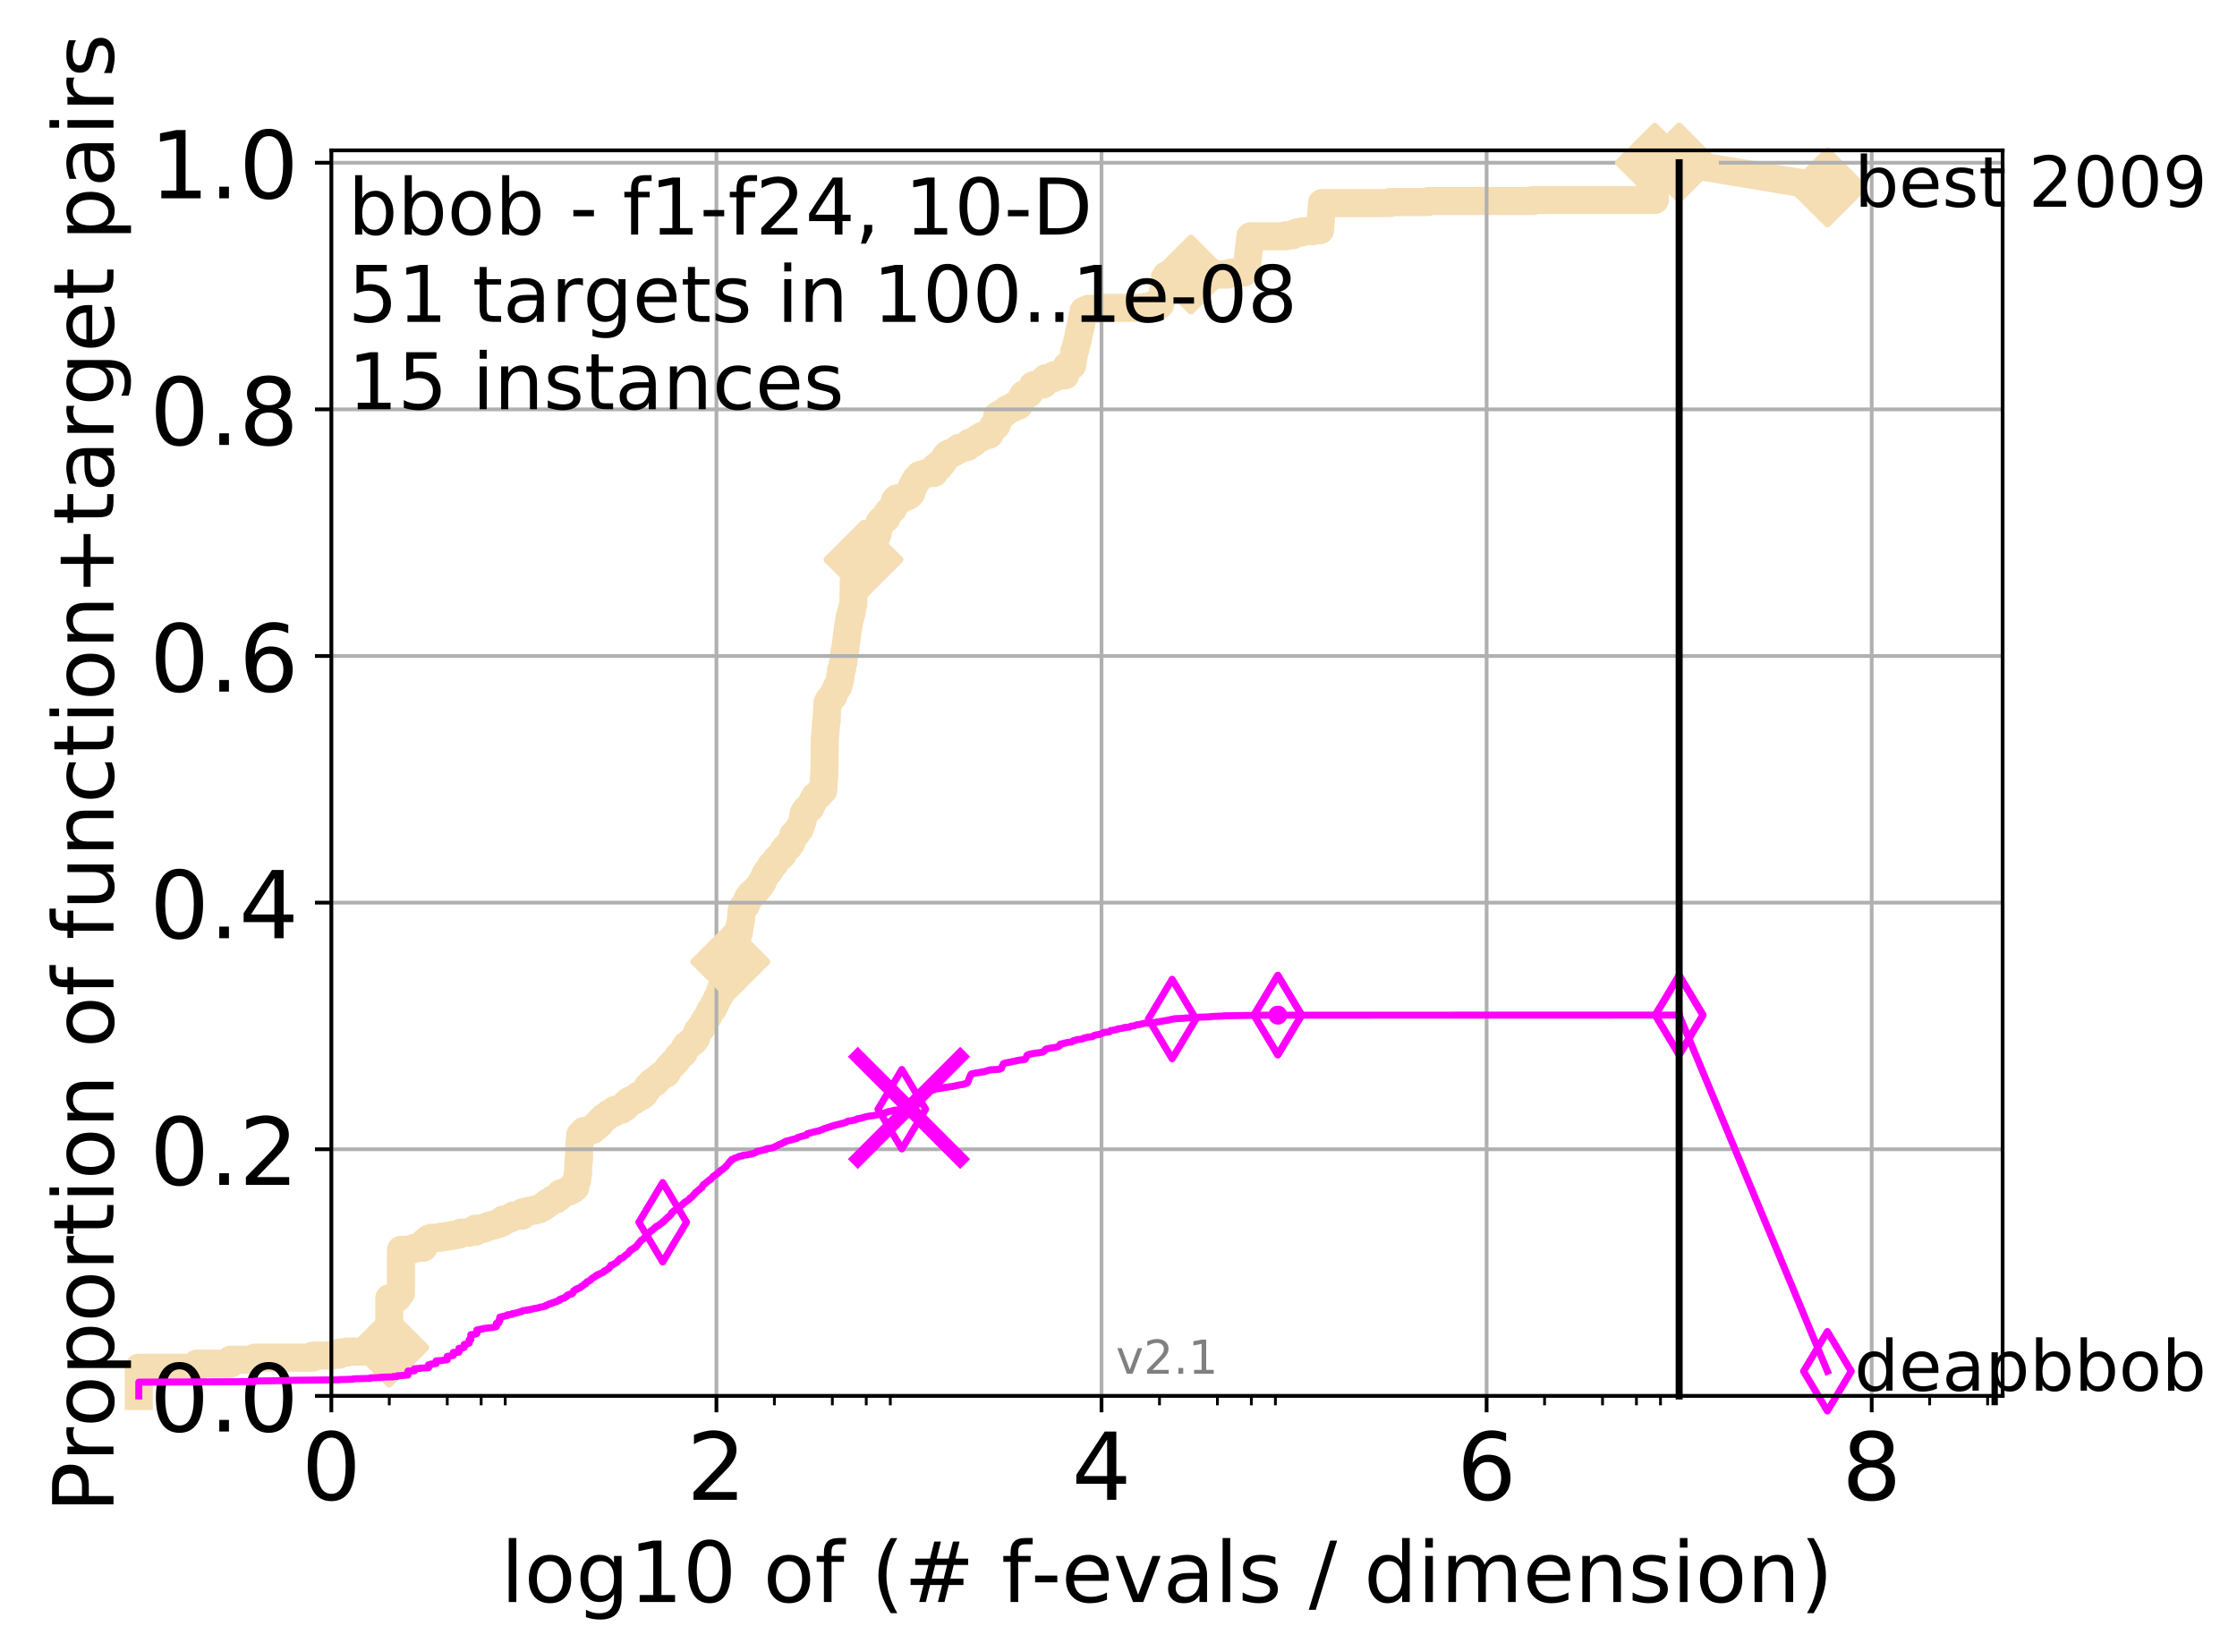 <?xml version="1.0" encoding="utf-8" standalone="no"?>
<!DOCTYPE svg PUBLIC "-//W3C//DTD SVG 1.1//EN"
  "http://www.w3.org/Graphics/SVG/1.1/DTD/svg11.dtd">
<!-- Created with matplotlib (http://matplotlib.org/) -->
<svg height="353pt" version="1.1" viewBox="0 0 478 353" width="478pt" xmlns="http://www.w3.org/2000/svg" xmlns:xlink="http://www.w3.org/1999/xlink">
 <defs>
  <style type="text/css">
*{stroke-linecap:butt;stroke-linejoin:round;}
  </style>
 </defs>
 <g id="figure_1">
  <g id="patch_1">
   <path d="M 0 353.222 
L 478.829 353.222 
L 478.829 0 
L 0 0 
z
" style="fill:#ffffff;"/>
  </g>
  <g id="axes_1">
   <g id="patch_2">
    <path d="M 70.8 298.245 
L 427.92 298.245 
L 427.92 32.133 
L 70.8 32.133 
z
" style="fill:#ffffff;"/>
   </g>
   <g id="line2d_1">
    <path d="M 29.657 298.245 
L 29.657 292.218 
L 42.042 292.218 
L 42.042 291.357 
L 49.287 291.357 
L 49.287 290.496 
L 54.428 290.496 
L 54.428 290.066 
L 66.813 290.066 
L 66.813 289.635 
L 70.8 289.635 
L 70.8 289.42 
L 72.503 289.42 
L 72.503 288.989 
L 74.058 288.989 
L 74.058 288.774 
L 79.198 288.774 
L 79.198 288.343 
L 81.303 288.343 
L 81.303 288.128 
L 82.269 288.128 
L 82.269 287.913 
L 83.185 287.913 
L 83.185 277.365 
L 84.888 277.365 
L 84.888 276.289 
L 85.683 276.289 
L 85.683 267.033 
L 87.873 267.033 
L 87.873 266.818 
L 88.548 266.818 
L 88.548 266.602 
L 90.43 266.602 
L 90.43 265.741 
L 91.016 265.741 
L 91.016 265.095 
L 91.583 265.095 
L 91.583 264.665 
L 92.133 264.665 
L 92.133 264.45 
L 94.177 264.45 
L 94.177 264.234 
L 95.57 264.234 
L 95.57 264.019 
L 96.863 264.019 
L 96.863 263.804 
L 98.068 263.804 
L 98.068 263.589 
L 98.452 263.589 
L 98.452 263.373 
L 100.258 263.373 
L 100.258 263.158 
L 101.583 263.158 
L 101.583 262.512 
L 103.401 262.512 
L 103.401 262.297 
L 103.969 262.297 
L 103.969 262.082 
L 104.518 262.082 
L 104.518 261.867 
L 105.313 261.867 
L 105.313 261.651 
L 106.073 261.651 
L 106.073 261.436 
L 106.803 261.436 
L 106.803 261.221 
L 107.273 261.221 
L 107.273 260.79 
L 107.503 260.79 
L 107.503 260.575 
L 108.397 260.575 
L 108.397 260.36 
L 109.039 260.36 
L 109.039 260.145 
L 109.455 260.145 
L 109.455 259.929 
L 109.659 259.929 
L 109.659 259.714 
L 111.582 259.714 
L 111.582 259.068 
L 112.297 259.068 
L 112.297 258.853 
L 113.152 258.853 
L 113.152 258.638 
L 114.284 258.638 
L 114.284 258.422 
L 115.201 258.422 
L 115.201 258.207 
L 115.496 258.207 
L 115.496 257.992 
L 115.93 257.992 
L 115.93 257.777 
L 116.214 257.777 
L 116.214 257.561 
L 116.631 257.561 
L 116.631 257.346 
L 116.904 257.346 
L 116.904 257.131 
L 117.038 257.131 
L 117.038 256.916 
L 117.437 256.916 
L 117.437 256.7 
L 117.827 256.7 
L 117.827 256.485 
L 118.082 256.485 
L 118.082 256.27 
L 118.827 256.27 
L 118.827 256.055 
L 118.948 256.055 
L 118.948 255.839 
L 119.424 255.839 
L 119.424 255.624 
L 119.658 255.624 
L 119.658 255.409 
L 119.774 255.409 
L 119.774 254.978 
L 120.563 254.978 
L 120.563 254.763 
L 120.891 254.763 
L 120.891 254.548 
L 121.633 254.548 
L 121.633 254.117 
L 122.445 254.117 
L 122.544 253.687 
L 122.935 253.687 
L 123.031 252.395 
L 123.127 252.395 
L 123.127 252.18 
L 123.317 252.18 
L 123.412 250.888 
L 123.505 250.888 
L 123.599 248.09 
L 123.692 248.09 
L 123.784 244.431 
L 123.876 244.431 
L 123.967 242.493 
L 124.328 242.493 
L 124.328 242.278 
L 124.506 242.278 
L 124.594 241.847 
L 124.769 241.847 
L 124.769 241.632 
L 125.786 241.632 
L 125.786 241.417 
L 126.669 241.417 
L 126.669 241.202 
L 126.825 241.202 
L 126.825 240.986 
L 127.133 240.986 
L 127.133 240.771 
L 127.436 240.771 
L 127.436 240.341 
L 127.881 240.341 
L 127.881 240.125 
L 128.172 240.125 
L 128.244 239.48 
L 128.599 239.48 
L 128.599 239.264 
L 128.739 239.264 
L 128.739 239.049 
L 128.878 239.049 
L 128.878 238.834 
L 129.424 238.834 
L 129.424 238.619 
L 129.558 238.619 
L 129.558 238.403 
L 129.888 238.403 
L 129.888 238.188 
L 130.018 238.188 
L 130.018 237.973 
L 130.531 237.973 
L 130.531 237.758 
L 131.212 237.758 
L 131.212 237.327 
L 131.393 237.327 
L 131.393 237.112 
L 132.782 237.112 
L 132.782 236.897 
L 133.003 236.897 
L 133.058 236.466 
L 133.757 236.466 
L 133.862 235.82 
L 133.966 235.82 
L 133.966 235.605 
L 134.429 235.605 
L 134.48 235.174 
L 135.417 235.174 
L 135.417 234.744 
L 136.123 234.744 
L 136.169 234.313 
L 136.352 234.313 
L 136.352 234.098 
L 137.241 234.098 
L 137.328 233.668 
L 137.712 233.668 
L 137.797 233.237 
L 137.964 233.237 
L 138.047 232.807 
L 138.294 232.807 
L 138.376 232.161 
L 138.818 232.161 
L 138.818 231.946 
L 139.055 231.946 
L 139.094 231.515 
L 139.211 231.515 
L 139.211 231.3 
L 139.971 231.3 
L 140.008 230.869 
L 140.082 230.869 
L 140.082 230.654 
L 140.593 230.654 
L 140.593 230.439 
L 140.843 230.439 
L 140.878 230.008 
L 141.229 230.008 
L 141.229 229.793 
L 141.436 229.793 
L 141.436 229.578 
L 141.809 229.578 
L 141.809 229.362 
L 142.403 229.362 
L 142.436 228.932 
L 142.565 228.932 
L 142.565 228.717 
L 142.757 228.717 
L 142.821 228.071 
L 143.229 228.071 
L 143.229 227.64 
L 143.506 227.64 
L 143.506 227.425 
L 143.839 227.425 
L 143.839 226.995 
L 144.165 226.995 
L 144.165 226.779 
L 144.486 226.779 
L 144.486 226.564 
L 144.63 226.564 
L 144.688 226.134 
L 144.83 226.134 
L 144.858 225.703 
L 145.083 225.703 
L 145.083 225.488 
L 145.333 225.488 
L 145.333 225.273 
L 145.661 225.273 
L 145.661 225.057 
L 146.036 225.057 
L 146.142 224.411 
L 146.247 224.411 
L 146.352 223.981 
L 146.378 223.981 
L 146.378 223.766 
L 146.585 223.766 
L 146.661 223.335 
L 147.191 223.335 
L 147.191 223.12 
L 147.389 223.12 
L 147.487 222.689 
L 147.874 222.689 
L 147.874 222.474 
L 148.276 222.474 
L 148.346 222.044 
L 148.392 222.044 
L 148.392 221.828 
L 148.738 221.828 
L 148.829 220.967 
L 148.942 220.967 
L 149.031 220.322 
L 149.365 220.322 
L 149.387 219.891 
L 149.67 219.891 
L 149.67 219.676 
L 149.885 219.676 
L 149.949 219.245 
L 150.013 219.245 
L 150.013 219.03 
L 150.266 219.03 
L 150.37 218.384 
L 150.638 218.384 
L 150.741 217.738 
L 150.923 217.738 
L 150.923 217.523 
L 151.124 217.523 
L 151.124 217.308 
L 151.282 217.308 
L 151.381 216.877 
L 151.498 216.877 
L 151.596 216.447 
L 151.615 216.447 
L 151.615 216.232 
L 151.731 216.232 
L 151.731 216.016 
L 151.847 216.016 
L 151.847 215.801 
L 152.094 215.801 
L 152.094 215.586 
L 152.319 215.586 
L 152.319 215.371 
L 152.431 215.371 
L 152.468 214.725 
L 152.578 214.725 
L 152.578 214.51 
L 152.888 214.51 
L 152.96 214.079 
L 153.05 214.079 
L 153.068 213.649 
L 153.228 213.649 
L 153.334 213.003 
L 153.492 213.003 
L 153.492 212.787 
L 153.752 212.787 
L 153.821 211.926 
L 153.94 211.926 
L 153.958 211.496 
L 154.059 211.496 
L 154.059 211.281 
L 154.177 211.281 
L 154.211 210.85 
L 154.411 210.85 
L 154.411 210.635 
L 154.527 210.635 
L 154.543 209.989 
L 154.837 209.989 
L 154.934 209.343 
L 154.999 209.343 
L 155.015 208.482 
L 155.158 208.482 
L 155.27 207.621 
L 155.317 207.621 
L 155.427 206.975 
L 155.49 206.975 
L 155.49 206.76 
L 155.707 206.76 
L 155.799 206.114 
L 155.845 206.114 
L 155.861 205.684 
L 156.058 205.684 
L 156.149 204.177 
L 156.194 204.177 
L 156.299 202.886 
L 156.343 202.886 
L 156.343 202.67 
L 156.595 202.67 
L 156.595 202.455 
L 156.814 202.455 
L 156.814 202.24 
L 156.929 202.24 
L 156.973 201.594 
L 157.101 201.594 
L 157.187 201.163 
L 157.314 201.163 
L 157.399 200.733 
L 157.469 200.733 
L 157.525 200.302 
L 157.58 200.302 
L 157.663 199.657 
L 157.705 199.657 
L 157.787 199.226 
L 157.87 199.226 
L 157.979 198.15 
L 158.033 198.15 
L 158.101 197.504 
L 158.168 197.504 
L 158.275 196.643 
L 158.328 196.643 
L 158.435 194.921 
L 158.448 194.921 
L 158.461 194.49 
L 158.567 194.49 
L 158.567 194.275 
L 158.698 194.275 
L 158.698 193.845 
L 158.97 193.845 
L 159.072 193.414 
L 159.389 193.414 
L 159.439 192.768 
L 159.514 192.768 
L 159.614 192.338 
L 159.872 192.338 
L 159.921 191.692 
L 160.307 191.692 
L 160.39 191.046 
L 160.708 191.046 
L 160.708 190.831 
L 161.134 190.831 
L 161.168 190.401 
L 161.528 190.401 
L 161.606 189.97 
L 161.794 189.97 
L 161.794 189.755 
L 161.947 189.755 
L 161.947 189.539 
L 162.249 189.539 
L 162.345 189.109 
L 162.462 189.109 
L 162.462 188.894 
L 162.578 188.894 
L 162.578 188.678 
L 162.818 188.678 
L 162.818 188.463 
L 162.972 188.463 
L 162.993 188.033 
L 163.105 188.033 
L 163.177 187.602 
L 163.258 187.602 
L 163.258 187.387 
L 163.379 187.387 
L 163.379 187.172 
L 163.549 187.172 
L 163.549 186.741 
L 163.727 186.741 
L 163.727 186.526 
L 163.932 186.526 
L 163.991 186.095 
L 164.413 186.095 
L 164.422 185.665 
L 164.686 185.665 
L 164.704 185.019 
L 164.89 185.019 
L 164.89 184.804 
L 165.237 184.804 
L 165.237 184.589 
L 165.507 184.589 
L 165.516 184.158 
L 165.728 184.158 
L 165.728 183.943 
L 165.895 183.943 
L 165.956 183.512 
L 166.232 183.512 
L 166.232 183.297 
L 166.394 183.297 
L 166.394 183.082 
L 166.771 183.082 
L 166.771 182.866 
L 166.945 182.866 
L 166.945 182.651 
L 167.198 182.651 
L 167.223 182.221 
L 167.36 182.221 
L 167.464 181.575 
L 167.734 181.575 
L 167.812 181.144 
L 168.161 181.144 
L 168.161 180.929 
L 168.504 180.929 
L 168.527 180.499 
L 168.639 180.499 
L 168.639 180.283 
L 168.758 180.283 
L 168.758 180.068 
L 169.09 180.068 
L 169.134 179.638 
L 169.221 179.638 
L 169.3 179.207 
L 169.365 179.207 
L 169.429 178.777 
L 169.501 178.777 
L 169.515 178.346 
L 169.805 178.346 
L 169.805 178.131 
L 170.173 178.131 
L 170.173 177.915 
L 170.316 177.915 
L 170.344 177.485 
L 170.466 177.485 
L 170.466 177.27 
L 170.687 177.27 
L 170.687 177.054 
L 170.932 177.054 
L 171.018 176.624 
L 171.07 176.624 
L 171.142 176.193 
L 171.213 176.193 
L 171.291 175.763 
L 171.329 175.763 
L 171.426 175.332 
L 171.496 175.332 
L 171.566 174.687 
L 171.655 174.687 
L 171.73 173.826 
L 171.806 173.826 
L 171.806 173.61 
L 172.092 173.61 
L 172.122 173.18 
L 172.422 173.18 
L 172.44 172.749 
L 172.941 172.749 
L 172.941 172.534 
L 173.198 172.534 
L 173.273 172.103 
L 173.313 172.103 
L 173.411 171.673 
L 173.502 171.673 
L 173.502 171.458 
L 173.695 171.458 
L 173.802 170.812 
L 173.919 170.812 
L 173.919 170.597 
L 174.124 170.597 
L 174.135 170.166 
L 174.623 170.166 
L 174.623 169.951 
L 174.942 169.951 
L 174.942 169.736 
L 175.078 169.736 
L 175.114 169.305 
L 175.342 169.305 
L 175.342 169.09 
L 175.618 169.09 
L 175.618 168.875 
L 175.914 168.875 
L 176.018 166.722 
L 176.028 166.722 
L 176.102 165.646 
L 176.146 165.646 
L 176.249 157.896 
L 176.259 157.896 
L 176.357 156.39 
L 176.405 156.39 
L 176.507 154.237 
L 176.627 154.237 
L 176.736 151.439 
L 176.741 151.439 
L 176.817 150.147 
L 177.108 150.147 
L 177.131 149.501 
L 177.395 149.501 
L 177.395 149.286 
L 177.591 149.286 
L 177.659 148.856 
L 178.012 148.856 
L 178.069 148.425 
L 178.175 148.425 
L 178.262 147.994 
L 178.328 147.994 
L 178.402 147.564 
L 178.523 147.564 
L 178.523 147.349 
L 178.664 147.349 
L 178.707 146.918 
L 178.977 146.918 
L 178.977 146.703 
L 179.111 146.703 
L 179.173 146.057 
L 179.281 146.057 
L 179.384 145.627 
L 179.412 145.627 
L 179.461 144.981 
L 179.527 144.981 
L 179.575 144.335 
L 179.64 144.335 
L 179.749 143.044 
L 179.909 143.044 
L 180.012 142.182 
L 180.02 142.182 
L 180.131 141.537 
L 180.217 141.537 
L 180.303 140.245 
L 180.361 140.245 
L 180.423 139.169 
L 180.504 139.169 
L 180.574 138.738 
L 180.619 138.738 
L 180.73 137.662 
L 180.742 137.662 
L 180.844 136.801 
L 180.885 136.801 
L 180.957 135.725 
L 181.013 135.725 
L 181.106 134.864 
L 181.129 134.864 
L 181.225 133.787 
L 181.273 133.787 
L 181.329 133.142 
L 181.431 133.142 
L 181.482 132.281 
L 181.544 132.281 
L 181.559 131.85 
L 181.714 131.85 
L 181.811 130.989 
L 181.947 130.989 
L 182.032 130.128 
L 182.106 130.128 
L 182.194 129.482 
L 182.229 129.482 
L 182.281 129.052 
L 182.34 129.052 
L 182.441 124.101 
L 182.52 124.101 
L 182.613 123.24 
L 182.688 123.24 
L 182.793 122.809 
L 182.979 122.809 
L 183.029 121.948 
L 183.182 121.948 
L 183.212 121.518 
L 183.36 121.518 
L 183.449 121.087 
L 183.527 121.087 
L 183.527 120.872 
L 184.159 120.872 
L 184.185 120.226 
L 184.4 120.226 
L 184.505 119.58 
L 184.532 119.58 
L 184.618 119.15 
L 184.682 119.15 
L 184.78 118.719 
L 185.164 118.719 
L 185.164 118.504 
L 185.393 118.504 
L 185.393 118.289 
L 185.681 118.289 
L 185.79 117.643 
L 185.839 117.643 
L 185.839 117.428 
L 186.055 117.428 
L 186.123 116.997 
L 186.218 116.997 
L 186.249 116.567 
L 186.407 116.567 
L 186.407 116.351 
L 186.537 116.351 
L 186.633 115.921 
L 186.652 115.921 
L 186.652 115.706 
L 186.858 115.706 
L 186.939 115.275 
L 186.979 115.275 
L 187.07 114.845 
L 187.19 114.845 
L 187.19 114.629 
L 187.306 114.629 
L 187.332 114.199 
L 187.419 114.199 
L 187.419 113.984 
L 187.536 113.984 
L 187.624 113.122 
L 187.66 113.122 
L 187.745 112.692 
L 187.878 112.692 
L 187.932 111.616 
L 188.081 111.616 
L 188.081 111.4 
L 188.247 111.4 
L 188.247 111.185 
L 188.647 111.185 
L 188.647 110.97 
L 189.067 110.97 
L 189.067 110.755 
L 189.405 110.755 
L 189.484 110.109 
L 189.526 110.109 
L 189.535 109.678 
L 189.741 109.678 
L 189.741 109.463 
L 189.885 109.463 
L 189.885 109.248 
L 190.1 109.248 
L 190.1 109.033 
L 190.413 109.033 
L 190.413 108.817 
L 190.765 108.817 
L 190.871 108.387 
L 190.891 108.387 
L 190.891 108.172 
L 191.06 108.172 
L 191.171 107.31 
L 191.266 107.31 
L 191.274 106.88 
L 191.415 106.88 
L 191.415 106.665 
L 191.734 106.665 
L 191.734 106.449 
L 193.033 106.449 
L 193.033 106.234 
L 193.246 106.234 
L 193.246 106.019 
L 193.96 106.019 
L 193.96 105.804 
L 194.311 105.804 
L 194.311 105.588 
L 194.509 105.588 
L 194.509 105.373 
L 194.708 105.373 
L 194.8 104.297 
L 194.845 104.297 
L 194.857 103.866 
L 195.285 103.866 
L 195.344 103.005 
L 195.662 103.005 
L 195.731 102.36 
L 196.273 102.36 
L 196.273 102.144 
L 196.416 102.144 
L 196.498 101.498 
L 197.259 101.498 
L 197.259 101.283 
L 197.951 101.283 
L 197.951 101.068 
L 199.556 101.068 
L 199.633 100.422 
L 199.753 100.422 
L 199.753 100.207 
L 199.871 100.207 
L 199.904 99.776 
L 200.686 99.776 
L 200.686 99.561 
L 200.841 99.561 
L 200.929 99.131 
L 200.98 99.131 
L 200.98 98.915 
L 201.397 98.915 
L 201.405 98.485 
L 201.623 98.485 
L 201.623 98.27 
L 201.806 98.27 
L 201.88 97.839 
L 201.974 97.839 
L 201.974 97.624 
L 202.093 97.624 
L 202.093 97.409 
L 202.378 97.409 
L 202.378 97.193 
L 202.546 97.193 
L 202.546 96.978 
L 203.095 96.978 
L 203.095 96.763 
L 203.701 96.763 
L 203.701 96.548 
L 204.014 96.548 
L 204.014 96.332 
L 204.478 96.332 
L 204.478 96.117 
L 204.596 96.117 
L 204.596 95.902 
L 204.909 95.902 
L 204.909 95.686 
L 206.012 95.686 
L 206.012 95.471 
L 206.783 95.471 
L 206.874 95.041 
L 206.947 95.041 
L 206.947 94.825 
L 207.106 94.825 
L 207.106 94.61 
L 208.077 94.61 
L 208.077 94.395 
L 208.255 94.395 
L 208.255 94.18 
L 208.54 94.18 
L 208.54 93.964 
L 208.843 93.964 
L 208.843 93.749 
L 209.08 93.749 
L 209.08 93.534 
L 209.604 93.534 
L 209.604 93.319 
L 209.895 93.319 
L 209.895 93.103 
L 210.491 93.103 
L 210.491 92.888 
L 211.358 92.888 
L 211.358 92.673 
L 211.527 92.673 
L 211.527 92.458 
L 211.644 92.458 
L 211.753 92.027 
L 211.877 92.027 
L 211.969 91.597 
L 212.062 91.597 
L 212.127 91.166 
L 212.327 91.166 
L 212.327 90.951 
L 212.873 90.951 
L 212.946 90.52 
L 213.108 90.52 
L 213.111 88.798 
L 213.566 88.798 
L 213.566 88.583 
L 213.802 88.583 
L 213.802 88.368 
L 214.566 88.368 
L 214.566 88.152 
L 214.793 88.152 
L 214.793 87.937 
L 214.908 87.937 
L 214.908 87.722 
L 215.092 87.722 
L 215.092 87.507 
L 215.465 87.507 
L 215.465 87.291 
L 216.286 87.291 
L 216.286 87.076 
L 216.572 87.076 
L 216.658 86.646 
L 217.719 86.646 
L 217.719 86.43 
L 217.839 86.43 
L 217.839 86.215 
L 217.968 86.215 
L 218.031 85.785 
L 218.104 85.785 
L 218.104 85.569 
L 218.246 85.569 
L 218.267 85.139 
L 218.385 85.139 
L 218.449 84.708 
L 218.659 84.708 
L 218.737 84.278 
L 219.629 84.278 
L 219.629 84.062 
L 219.876 84.062 
L 219.876 83.847 
L 220.015 83.847 
L 220.015 83.632 
L 220.17 83.632 
L 220.17 83.417 
L 220.291 83.417 
L 220.291 83.201 
L 220.42 83.201 
L 220.52 82.771 
L 220.618 82.771 
L 220.715 82.34 
L 221.367 82.34 
L 221.367 82.125 
L 222.959 82.125 
L 222.959 81.91 
L 223.138 81.91 
L 223.226 81.264 
L 223.294 81.264 
L 223.393 80.834 
L 225.074 80.834 
L 225.111 80.403 
L 225.188 80.403 
L 225.188 80.188 
L 227.636 80.188 
L 227.735 79.327 
L 227.773 79.327 
L 227.872 78.681 
L 227.892 78.681 
L 227.935 78.251 
L 228.177 78.251 
L 228.177 78.035 
L 229.109 78.035 
L 229.217 77.174 
L 229.251 77.174 
L 229.327 76.528 
L 229.369 76.528 
L 229.46 75.667 
L 229.485 75.667 
L 229.54 75.022 
L 229.68 75.022 
L 229.777 74.376 
L 229.854 74.376 
L 229.905 73.945 
L 229.965 73.945 
L 230.057 73.3 
L 230.108 73.3 
L 230.206 72.654 
L 230.275 72.654 
L 230.369 72.008 
L 230.418 72.008 
L 230.511 71.362 
L 230.544 71.362 
L 230.64 70.716 
L 230.7 70.716 
L 230.796 70.071 
L 230.847 70.071 
L 230.943 69.425 
L 231.005 69.425 
L 231.11 68.564 
L 231.142 68.564 
L 231.252 67.918 
L 231.277 67.918 
L 231.384 67.272 
L 231.422 67.272 
L 231.513 66.627 
L 231.562 66.627 
L 231.562 66.411 
L 232.093 66.411 
L 232.093 66.196 
L 232.527 66.196 
L 232.527 65.981 
L 235.149 65.981 
L 235.149 65.765 
L 244.647 65.765 
L 244.647 65.55 
L 246.257 65.55 
L 246.334 65.12 
L 247.871 65.12 
L 247.922 64.689 
L 247.986 64.689 
L 248.067 64.259 
L 248.128 64.259 
L 248.229 63.613 
L 248.271 63.613 
L 248.369 62.967 
L 248.409 62.967 
L 248.491 62.321 
L 248.537 62.321 
L 248.628 61.676 
L 248.659 61.676 
L 248.745 61.03 
L 248.778 61.03 
L 248.853 60.384 
L 248.89 60.384 
L 248.971 59.738 
L 249.026 59.738 
L 249.123 59.092 
L 249.162 59.092 
L 249.162 58.877 
L 254.47 58.877 
L 254.47 58.662 
L 262.322 58.662 
L 262.322 58.447 
L 263.055 58.447 
L 263.055 58.231 
L 265.832 58.231 
L 265.832 58.016 
L 265.948 58.016 
L 265.948 57.801 
L 266.153 57.801 
L 266.25 57.37 
L 266.358 57.37 
L 266.447 56.509 
L 266.489 56.509 
L 266.595 55.433 
L 266.619 55.433 
L 266.703 54.572 
L 266.735 54.572 
L 266.835 53.496 
L 266.853 53.496 
L 266.964 52.419 
L 266.987 52.419 
L 267.086 51.343 
L 267.114 51.343 
L 267.18 50.482 
L 274.723 50.482 
L 274.723 50.267 
L 276.222 50.267 
L 276.222 50.052 
L 276.649 50.052 
L 276.649 49.836 
L 277.3 49.836 
L 277.3 49.621 
L 278.349 49.621 
L 278.349 49.406 
L 280.514 49.406 
L 280.514 49.191 
L 282.066 49.191 
L 282.16 47.899 
L 282.181 47.899 
L 282.285 46.177 
L 282.304 46.177 
L 282.409 44.24 
L 282.427 44.24 
L 282.473 43.379 
L 297.009 43.379 
L 297.009 43.163 
L 305.184 43.163 
L 305.184 42.948 
L 327.533 42.948 
L 327.533 42.733 
L 353.6 42.733 
L 353.607 34.768 
L 358.8 34.768 
L 358.8 34.768 
" style="fill:none;stroke:#f5deb3;stroke-linecap:square;stroke-width:6;"/>
   </g>
   <g id="line2d_2"/>
   <g id="line2d_3">
    <path d="M 358.8 34.768 
L 390.48 40.038 
" style="fill:none;stroke:#f5deb3;stroke-linecap:square;stroke-width:6;"/>
    <defs>
     <path d="M -0 7.778 
L 7.778 0 
L 0 -7.778 
L -7.778 -0 
z
" id="me8c0699e79" style="stroke:#f5deb3;stroke-linejoin:miter;stroke-width:1.5;"/>
    </defs>
    <g>
     <use style="fill:#f5deb3;stroke:#f5deb3;stroke-linejoin:miter;stroke-width:1.5;" x="358.8" xlink:href="#me8c0699e79" y="34.768"/>
     <use style="fill:#f5deb3;stroke:#f5deb3;stroke-linejoin:miter;stroke-width:1.5;" x="390.48" xlink:href="#me8c0699e79" y="40.038"/>
    </g>
   </g>
   <g id="matplotlib.axis_1">
    <g id="xtick_1">
     <g id="line2d_4">
      <path clip-path="url(#pc51e5d627c)" d="M 70.8 298.245 
L 70.8 32.133 
" style="fill:none;stroke:#b0b0b0;stroke-linecap:square;stroke-width:0.8;"/>
     </g>
     <g id="line2d_5">
      <defs>
       <path d="M 0 0 
L 0 3.5 
" id="m31e0d2bb53" style="stroke:#000000;stroke-width:0.8;"/>
      </defs>
      <g>
       <use style="stroke:#000000;stroke-width:0.8;" x="70.8" xlink:href="#m31e0d2bb53" y="298.245"/>
      </g>
     </g>
     <g id="text_1">
      <!-- 0 -->
      <defs>
       <path d="M 31.781 66.406 
Q 24.172 66.406 20.328 58.906 
Q 16.5 51.422 16.5 36.375 
Q 16.5 21.391 20.328 13.891 
Q 24.172 6.391 31.781 6.391 
Q 39.453 6.391 43.281 13.891 
Q 47.125 21.391 47.125 36.375 
Q 47.125 51.422 43.281 58.906 
Q 39.453 66.406 31.781 66.406 
M 31.781 74.219 
Q 44.047 74.219 50.516 64.516 
Q 56.984 54.828 56.984 36.375 
Q 56.984 17.969 50.516 8.266 
Q 44.047 -1.422 31.781 -1.422 
Q 19.531 -1.422 13.062 8.266 
Q 6.594 17.969 6.594 36.375 
Q 6.594 54.828 13.062 64.516 
Q 19.531 74.219 31.781 74.219 
" id="DejaVuSans-30"/>
      </defs>
      <g transform="translate(64.438 320.442)scale(0.2 -0.2)">
       <use xlink:href="#DejaVuSans-30"/>
      </g>
     </g>
    </g>
    <g id="xtick_2">
     <g id="line2d_6">
      <path clip-path="url(#pc51e5d627c)" d="M 153.086 298.245 
L 153.086 32.133 
" style="fill:none;stroke:#b0b0b0;stroke-linecap:square;stroke-width:0.8;"/>
     </g>
     <g id="line2d_7">
      <g>
       <use style="stroke:#000000;stroke-width:0.8;" x="153.086" xlink:href="#m31e0d2bb53" y="298.245"/>
      </g>
     </g>
     <g id="text_2">
      <!-- 2 -->
      <defs>
       <path d="M 19.188 8.297 
L 53.609 8.297 
L 53.609 0 
L 7.328 0 
L 7.328 8.297 
Q 12.938 14.109 22.625 23.891 
Q 32.328 33.688 34.812 36.531 
Q 39.547 41.844 41.422 45.531 
Q 43.312 49.219 43.312 52.781 
Q 43.312 58.594 39.234 62.25 
Q 35.156 65.922 28.609 65.922 
Q 23.969 65.922 18.812 64.312 
Q 13.672 62.703 7.812 59.422 
L 7.812 69.391 
Q 13.766 71.781 18.938 73 
Q 24.125 74.219 28.422 74.219 
Q 39.75 74.219 46.484 68.547 
Q 53.219 62.891 53.219 53.422 
Q 53.219 48.922 51.531 44.891 
Q 49.859 40.875 45.406 35.406 
Q 44.188 33.984 37.641 27.219 
Q 31.109 20.453 19.188 8.297 
" id="DejaVuSans-32"/>
      </defs>
      <g transform="translate(146.723 320.442)scale(0.2 -0.2)">
       <use xlink:href="#DejaVuSans-32"/>
      </g>
     </g>
    </g>
    <g id="xtick_3">
     <g id="line2d_8">
      <path clip-path="url(#pc51e5d627c)" d="M 235.371 298.245 
L 235.371 32.133 
" style="fill:none;stroke:#b0b0b0;stroke-linecap:square;stroke-width:0.8;"/>
     </g>
     <g id="line2d_9">
      <g>
       <use style="stroke:#000000;stroke-width:0.8;" x="235.371" xlink:href="#m31e0d2bb53" y="298.245"/>
      </g>
     </g>
     <g id="text_3">
      <!-- 4 -->
      <defs>
       <path d="M 37.797 64.312 
L 12.891 25.391 
L 37.797 25.391 
z
M 35.203 72.906 
L 47.609 72.906 
L 47.609 25.391 
L 58.016 25.391 
L 58.016 17.188 
L 47.609 17.188 
L 47.609 0 
L 37.797 0 
L 37.797 17.188 
L 4.891 17.188 
L 4.891 26.703 
z
" id="DejaVuSans-34"/>
      </defs>
      <g transform="translate(229.009 320.442)scale(0.2 -0.2)">
       <use xlink:href="#DejaVuSans-34"/>
      </g>
     </g>
    </g>
    <g id="xtick_4">
     <g id="line2d_10">
      <path clip-path="url(#pc51e5d627c)" d="M 317.657 298.245 
L 317.657 32.133 
" style="fill:none;stroke:#b0b0b0;stroke-linecap:square;stroke-width:0.8;"/>
     </g>
     <g id="line2d_11">
      <g>
       <use style="stroke:#000000;stroke-width:0.8;" x="317.657" xlink:href="#m31e0d2bb53" y="298.245"/>
      </g>
     </g>
     <g id="text_4">
      <!-- 6 -->
      <defs>
       <path d="M 33.016 40.375 
Q 26.375 40.375 22.484 35.828 
Q 18.609 31.297 18.609 23.391 
Q 18.609 15.531 22.484 10.953 
Q 26.375 6.391 33.016 6.391 
Q 39.656 6.391 43.531 10.953 
Q 47.406 15.531 47.406 23.391 
Q 47.406 31.297 43.531 35.828 
Q 39.656 40.375 33.016 40.375 
M 52.594 71.297 
L 52.594 62.312 
Q 48.875 64.062 45.094 64.984 
Q 41.312 65.922 37.594 65.922 
Q 27.828 65.922 22.672 59.328 
Q 17.531 52.734 16.797 39.406 
Q 19.672 43.656 24.016 45.922 
Q 28.375 48.188 33.594 48.188 
Q 44.578 48.188 50.953 41.516 
Q 57.328 34.859 57.328 23.391 
Q 57.328 12.156 50.688 5.359 
Q 44.047 -1.422 33.016 -1.422 
Q 20.359 -1.422 13.672 8.266 
Q 6.984 17.969 6.984 36.375 
Q 6.984 53.656 15.188 63.938 
Q 23.391 74.219 37.203 74.219 
Q 40.922 74.219 44.703 73.484 
Q 48.484 72.75 52.594 71.297 
" id="DejaVuSans-36"/>
      </defs>
      <g transform="translate(311.295 320.442)scale(0.2 -0.2)">
       <use xlink:href="#DejaVuSans-36"/>
      </g>
     </g>
    </g>
    <g id="xtick_5">
     <g id="line2d_12">
      <path clip-path="url(#pc51e5d627c)" d="M 399.943 298.245 
L 399.943 32.133 
" style="fill:none;stroke:#b0b0b0;stroke-linecap:square;stroke-width:0.8;"/>
     </g>
     <g id="line2d_13">
      <g>
       <use style="stroke:#000000;stroke-width:0.8;" x="399.943" xlink:href="#m31e0d2bb53" y="298.245"/>
      </g>
     </g>
     <g id="text_5">
      <!-- 8 -->
      <defs>
       <path d="M 31.781 34.625 
Q 24.75 34.625 20.719 30.859 
Q 16.703 27.094 16.703 20.516 
Q 16.703 13.922 20.719 10.156 
Q 24.75 6.391 31.781 6.391 
Q 38.812 6.391 42.859 10.172 
Q 46.922 13.969 46.922 20.516 
Q 46.922 27.094 42.891 30.859 
Q 38.875 34.625 31.781 34.625 
M 21.922 38.812 
Q 15.578 40.375 12.031 44.719 
Q 8.5 49.078 8.5 55.328 
Q 8.5 64.062 14.719 69.141 
Q 20.953 74.219 31.781 74.219 
Q 42.672 74.219 48.875 69.141 
Q 55.078 64.062 55.078 55.328 
Q 55.078 49.078 51.531 44.719 
Q 48 40.375 41.703 38.812 
Q 48.828 37.156 52.797 32.312 
Q 56.781 27.484 56.781 20.516 
Q 56.781 9.906 50.312 4.234 
Q 43.844 -1.422 31.781 -1.422 
Q 19.734 -1.422 13.25 4.234 
Q 6.781 9.906 6.781 20.516 
Q 6.781 27.484 10.781 32.312 
Q 14.797 37.156 21.922 38.812 
M 18.312 54.391 
Q 18.312 48.734 21.844 45.562 
Q 25.391 42.391 31.781 42.391 
Q 38.141 42.391 41.719 45.562 
Q 45.312 48.734 45.312 54.391 
Q 45.312 60.062 41.719 63.234 
Q 38.141 66.406 31.781 66.406 
Q 25.391 66.406 21.844 63.234 
Q 18.312 60.062 18.312 54.391 
" id="DejaVuSans-38"/>
      </defs>
      <g transform="translate(393.58 320.442)scale(0.2 -0.2)">
       <use xlink:href="#DejaVuSans-38"/>
      </g>
     </g>
    </g>
    <g id="xtick_6">
     <g id="line2d_14">
      <defs>
       <path d="M 0 0 
L 0 2 
" id="mca32e53e3b" style="stroke:#000000;stroke-width:0.6;"/>
      </defs>
      <g>
       <use style="stroke:#000000;stroke-width:0.6;" x="83.185" xlink:href="#mca32e53e3b" y="298.245"/>
      </g>
     </g>
    </g>
    <g id="xtick_7">
     <g id="line2d_15">
      <g>
       <use style="stroke:#000000;stroke-width:0.6;" x="95.57" xlink:href="#mca32e53e3b" y="298.245"/>
      </g>
     </g>
    </g>
    <g id="xtick_8">
     <g id="line2d_16">
      <g>
       <use style="stroke:#000000;stroke-width:0.6;" x="102.815" xlink:href="#mca32e53e3b" y="298.245"/>
      </g>
     </g>
    </g>
    <g id="xtick_9">
     <g id="line2d_17">
      <g>
       <use style="stroke:#000000;stroke-width:0.6;" x="107.956" xlink:href="#mca32e53e3b" y="298.245"/>
      </g>
     </g>
    </g>
    <g id="xtick_10">
     <g id="line2d_18">
      <g>
       <use style="stroke:#000000;stroke-width:0.6;" x="165.471" xlink:href="#mca32e53e3b" y="298.245"/>
      </g>
     </g>
    </g>
    <g id="xtick_11">
     <g id="line2d_19">
      <g>
       <use style="stroke:#000000;stroke-width:0.6;" x="177.856" xlink:href="#mca32e53e3b" y="298.245"/>
      </g>
     </g>
    </g>
    <g id="xtick_12">
     <g id="line2d_20">
      <g>
       <use style="stroke:#000000;stroke-width:0.6;" x="185.101" xlink:href="#mca32e53e3b" y="298.245"/>
      </g>
     </g>
    </g>
    <g id="xtick_13">
     <g id="line2d_21">
      <g>
       <use style="stroke:#000000;stroke-width:0.6;" x="190.241" xlink:href="#mca32e53e3b" y="298.245"/>
      </g>
     </g>
    </g>
    <g id="xtick_14">
     <g id="line2d_22">
      <g>
       <use style="stroke:#000000;stroke-width:0.6;" x="247.757" xlink:href="#mca32e53e3b" y="298.245"/>
      </g>
     </g>
    </g>
    <g id="xtick_15">
     <g id="line2d_23">
      <g>
       <use style="stroke:#000000;stroke-width:0.6;" x="260.142" xlink:href="#mca32e53e3b" y="298.245"/>
      </g>
     </g>
    </g>
    <g id="xtick_16">
     <g id="line2d_24">
      <g>
       <use style="stroke:#000000;stroke-width:0.6;" x="267.387" xlink:href="#mca32e53e3b" y="298.245"/>
      </g>
     </g>
    </g>
    <g id="xtick_17">
     <g id="line2d_25">
      <g>
       <use style="stroke:#000000;stroke-width:0.6;" x="272.527" xlink:href="#mca32e53e3b" y="298.245"/>
      </g>
     </g>
    </g>
    <g id="xtick_18">
     <g id="line2d_26">
      <g>
       <use style="stroke:#000000;stroke-width:0.6;" x="330.042" xlink:href="#mca32e53e3b" y="298.245"/>
      </g>
     </g>
    </g>
    <g id="xtick_19">
     <g id="line2d_27">
      <g>
       <use style="stroke:#000000;stroke-width:0.6;" x="342.428" xlink:href="#mca32e53e3b" y="298.245"/>
      </g>
     </g>
    </g>
    <g id="xtick_20">
     <g id="line2d_28">
      <g>
       <use style="stroke:#000000;stroke-width:0.6;" x="349.673" xlink:href="#mca32e53e3b" y="298.245"/>
      </g>
     </g>
    </g>
    <g id="xtick_21">
     <g id="line2d_29">
      <g>
       <use style="stroke:#000000;stroke-width:0.6;" x="354.813" xlink:href="#mca32e53e3b" y="298.245"/>
      </g>
     </g>
    </g>
    <g id="xtick_22">
     <g id="line2d_30">
      <g>
       <use style="stroke:#000000;stroke-width:0.6;" x="412.328" xlink:href="#mca32e53e3b" y="298.245"/>
      </g>
     </g>
    </g>
    <g id="xtick_23">
     <g id="line2d_31">
      <g>
       <use style="stroke:#000000;stroke-width:0.6;" x="424.713" xlink:href="#mca32e53e3b" y="298.245"/>
      </g>
     </g>
    </g>
    <g id="text_6">
     <!-- log10 of (# f-evals / dimension) -->
     <defs>
      <path d="M 9.422 75.984 
L 18.406 75.984 
L 18.406 0 
L 9.422 0 
z
" id="DejaVuSans-6c"/>
      <path d="M 30.609 48.391 
Q 23.391 48.391 19.188 42.75 
Q 14.984 37.109 14.984 27.297 
Q 14.984 17.484 19.156 11.844 
Q 23.344 6.203 30.609 6.203 
Q 37.797 6.203 41.984 11.859 
Q 46.188 17.531 46.188 27.297 
Q 46.188 37.016 41.984 42.703 
Q 37.797 48.391 30.609 48.391 
M 30.609 56 
Q 42.328 56 49.016 48.375 
Q 55.719 40.766 55.719 27.297 
Q 55.719 13.875 49.016 6.219 
Q 42.328 -1.422 30.609 -1.422 
Q 18.844 -1.422 12.172 6.219 
Q 5.516 13.875 5.516 27.297 
Q 5.516 40.766 12.172 48.375 
Q 18.844 56 30.609 56 
" id="DejaVuSans-6f"/>
      <path d="M 45.406 27.984 
Q 45.406 37.75 41.375 43.109 
Q 37.359 48.484 30.078 48.484 
Q 22.859 48.484 18.828 43.109 
Q 14.797 37.75 14.797 27.984 
Q 14.797 18.266 18.828 12.891 
Q 22.859 7.516 30.078 7.516 
Q 37.359 7.516 41.375 12.891 
Q 45.406 18.266 45.406 27.984 
M 54.391 6.781 
Q 54.391 -7.172 48.188 -13.984 
Q 42 -20.797 29.203 -20.797 
Q 24.469 -20.797 20.266 -20.094 
Q 16.062 -19.391 12.109 -17.922 
L 12.109 -9.188 
Q 16.062 -11.328 19.922 -12.344 
Q 23.781 -13.375 27.781 -13.375 
Q 36.625 -13.375 41.016 -8.766 
Q 45.406 -4.156 45.406 5.172 
L 45.406 9.625 
Q 42.625 4.781 38.281 2.391 
Q 33.938 0 27.875 0 
Q 17.828 0 11.672 7.656 
Q 5.516 15.328 5.516 27.984 
Q 5.516 40.672 11.672 48.328 
Q 17.828 56 27.875 56 
Q 33.938 56 38.281 53.609 
Q 42.625 51.219 45.406 46.391 
L 45.406 54.688 
L 54.391 54.688 
z
" id="DejaVuSans-67"/>
      <path d="M 12.406 8.297 
L 28.516 8.297 
L 28.516 63.922 
L 10.984 60.406 
L 10.984 69.391 
L 28.422 72.906 
L 38.281 72.906 
L 38.281 8.297 
L 54.391 8.297 
L 54.391 0 
L 12.406 0 
z
" id="DejaVuSans-31"/>
      <path id="DejaVuSans-20"/>
      <path d="M 37.109 75.984 
L 37.109 68.5 
L 28.516 68.5 
Q 23.688 68.5 21.797 66.547 
Q 19.922 64.594 19.922 59.516 
L 19.922 54.688 
L 34.719 54.688 
L 34.719 47.703 
L 19.922 47.703 
L 19.922 0 
L 10.891 0 
L 10.891 47.703 
L 2.297 47.703 
L 2.297 54.688 
L 10.891 54.688 
L 10.891 58.5 
Q 10.891 67.625 15.141 71.797 
Q 19.391 75.984 28.609 75.984 
z
" id="DejaVuSans-66"/>
      <path d="M 31 75.875 
Q 24.469 64.656 21.281 53.656 
Q 18.109 42.672 18.109 31.391 
Q 18.109 20.125 21.312 9.062 
Q 24.516 -2 31 -13.188 
L 23.188 -13.188 
Q 15.875 -1.703 12.234 9.375 
Q 8.594 20.453 8.594 31.391 
Q 8.594 42.281 12.203 53.312 
Q 15.828 64.359 23.188 75.875 
z
" id="DejaVuSans-28"/>
      <path d="M 51.125 44 
L 36.922 44 
L 32.812 27.688 
L 47.125 27.688 
z
M 43.797 71.781 
L 38.719 51.516 
L 52.984 51.516 
L 58.109 71.781 
L 65.922 71.781 
L 60.891 51.516 
L 76.125 51.516 
L 76.125 44 
L 58.984 44 
L 54.984 27.688 
L 70.516 27.688 
L 70.516 20.219 
L 53.078 20.219 
L 48 0 
L 40.188 0 
L 45.219 20.219 
L 30.906 20.219 
L 25.875 0 
L 18.016 0 
L 23.094 20.219 
L 7.719 20.219 
L 7.719 27.688 
L 24.906 27.688 
L 29 44 
L 13.281 44 
L 13.281 51.516 
L 30.906 51.516 
L 35.891 71.781 
z
" id="DejaVuSans-23"/>
      <path d="M 4.891 31.391 
L 31.203 31.391 
L 31.203 23.391 
L 4.891 23.391 
z
" id="DejaVuSans-2d"/>
      <path d="M 56.203 29.594 
L 56.203 25.203 
L 14.891 25.203 
Q 15.484 15.922 20.484 11.062 
Q 25.484 6.203 34.422 6.203 
Q 39.594 6.203 44.453 7.469 
Q 49.312 8.734 54.109 11.281 
L 54.109 2.781 
Q 49.266 0.734 44.188 -0.344 
Q 39.109 -1.422 33.891 -1.422 
Q 20.797 -1.422 13.156 6.188 
Q 5.516 13.812 5.516 26.812 
Q 5.516 40.234 12.766 48.109 
Q 20.016 56 32.328 56 
Q 43.359 56 49.781 48.891 
Q 56.203 41.797 56.203 29.594 
M 47.219 32.234 
Q 47.125 39.594 43.094 43.984 
Q 39.062 48.391 32.422 48.391 
Q 24.906 48.391 20.391 44.141 
Q 15.875 39.891 15.188 32.172 
z
" id="DejaVuSans-65"/>
      <path d="M 2.984 54.688 
L 12.5 54.688 
L 29.594 8.797 
L 46.688 54.688 
L 56.203 54.688 
L 35.688 0 
L 23.484 0 
z
" id="DejaVuSans-76"/>
      <path d="M 34.281 27.484 
Q 23.391 27.484 19.188 25 
Q 14.984 22.516 14.984 16.5 
Q 14.984 11.719 18.141 8.906 
Q 21.297 6.109 26.703 6.109 
Q 34.188 6.109 38.703 11.406 
Q 43.219 16.703 43.219 25.484 
L 43.219 27.484 
z
M 52.203 31.203 
L 52.203 0 
L 43.219 0 
L 43.219 8.297 
Q 40.141 3.328 35.547 0.953 
Q 30.953 -1.422 24.312 -1.422 
Q 15.922 -1.422 10.953 3.297 
Q 6 8.016 6 15.922 
Q 6 25.141 12.172 29.828 
Q 18.359 34.516 30.609 34.516 
L 43.219 34.516 
L 43.219 35.406 
Q 43.219 41.609 39.141 45 
Q 35.062 48.391 27.688 48.391 
Q 23 48.391 18.547 47.266 
Q 14.109 46.141 10.016 43.891 
L 10.016 52.203 
Q 14.938 54.109 19.578 55.047 
Q 24.219 56 28.609 56 
Q 40.484 56 46.344 49.844 
Q 52.203 43.703 52.203 31.203 
" id="DejaVuSans-61"/>
      <path d="M 44.281 53.078 
L 44.281 44.578 
Q 40.484 46.531 36.375 47.5 
Q 32.281 48.484 27.875 48.484 
Q 21.188 48.484 17.844 46.438 
Q 14.5 44.391 14.5 40.281 
Q 14.5 37.156 16.891 35.375 
Q 19.281 33.594 26.516 31.984 
L 29.594 31.297 
Q 39.156 29.25 43.188 25.516 
Q 47.219 21.781 47.219 15.094 
Q 47.219 7.469 41.188 3.016 
Q 35.156 -1.422 24.609 -1.422 
Q 20.219 -1.422 15.453 -0.562 
Q 10.688 0.297 5.422 2 
L 5.422 11.281 
Q 10.406 8.688 15.234 7.391 
Q 20.062 6.109 24.812 6.109 
Q 31.156 6.109 34.562 8.281 
Q 37.984 10.453 37.984 14.406 
Q 37.984 18.062 35.516 20.016 
Q 33.062 21.969 24.703 23.781 
L 21.578 24.516 
Q 13.234 26.266 9.516 29.906 
Q 5.812 33.547 5.812 39.891 
Q 5.812 47.609 11.281 51.797 
Q 16.75 56 26.812 56 
Q 31.781 56 36.172 55.266 
Q 40.578 54.547 44.281 53.078 
" id="DejaVuSans-73"/>
      <path d="M 25.391 72.906 
L 33.688 72.906 
L 8.297 -9.281 
L 0 -9.281 
z
" id="DejaVuSans-2f"/>
      <path d="M 45.406 46.391 
L 45.406 75.984 
L 54.391 75.984 
L 54.391 0 
L 45.406 0 
L 45.406 8.203 
Q 42.578 3.328 38.25 0.953 
Q 33.938 -1.422 27.875 -1.422 
Q 17.969 -1.422 11.734 6.484 
Q 5.516 14.406 5.516 27.297 
Q 5.516 40.188 11.734 48.094 
Q 17.969 56 27.875 56 
Q 33.938 56 38.25 53.625 
Q 42.578 51.266 45.406 46.391 
M 14.797 27.297 
Q 14.797 17.391 18.875 11.75 
Q 22.953 6.109 30.078 6.109 
Q 37.203 6.109 41.297 11.75 
Q 45.406 17.391 45.406 27.297 
Q 45.406 37.203 41.297 42.844 
Q 37.203 48.484 30.078 48.484 
Q 22.953 48.484 18.875 42.844 
Q 14.797 37.203 14.797 27.297 
" id="DejaVuSans-64"/>
      <path d="M 9.422 54.688 
L 18.406 54.688 
L 18.406 0 
L 9.422 0 
z
M 9.422 75.984 
L 18.406 75.984 
L 18.406 64.594 
L 9.422 64.594 
z
" id="DejaVuSans-69"/>
      <path d="M 52 44.188 
Q 55.375 50.25 60.062 53.125 
Q 64.75 56 71.094 56 
Q 79.641 56 84.281 50.016 
Q 88.922 44.047 88.922 33.016 
L 88.922 0 
L 79.891 0 
L 79.891 32.719 
Q 79.891 40.578 77.094 44.375 
Q 74.312 48.188 68.609 48.188 
Q 61.625 48.188 57.562 43.547 
Q 53.516 38.922 53.516 30.906 
L 53.516 0 
L 44.484 0 
L 44.484 32.719 
Q 44.484 40.625 41.703 44.406 
Q 38.922 48.188 33.109 48.188 
Q 26.219 48.188 22.156 43.531 
Q 18.109 38.875 18.109 30.906 
L 18.109 0 
L 9.078 0 
L 9.078 54.688 
L 18.109 54.688 
L 18.109 46.188 
Q 21.188 51.219 25.484 53.609 
Q 29.781 56 35.688 56 
Q 41.656 56 45.828 52.969 
Q 50 49.953 52 44.188 
" id="DejaVuSans-6d"/>
      <path d="M 54.891 33.016 
L 54.891 0 
L 45.906 0 
L 45.906 32.719 
Q 45.906 40.484 42.875 44.328 
Q 39.844 48.188 33.797 48.188 
Q 26.516 48.188 22.312 43.547 
Q 18.109 38.922 18.109 30.906 
L 18.109 0 
L 9.078 0 
L 9.078 54.688 
L 18.109 54.688 
L 18.109 46.188 
Q 21.344 51.125 25.703 53.562 
Q 30.078 56 35.797 56 
Q 45.219 56 50.047 50.172 
Q 54.891 44.344 54.891 33.016 
" id="DejaVuSans-6e"/>
      <path d="M 8.016 75.875 
L 15.828 75.875 
Q 23.141 64.359 26.781 53.312 
Q 30.422 42.281 30.422 31.391 
Q 30.422 20.453 26.781 9.375 
Q 23.141 -1.703 15.828 -13.188 
L 8.016 -13.188 
Q 14.5 -2 17.703 9.062 
Q 20.906 20.125 20.906 31.391 
Q 20.906 42.672 17.703 53.656 
Q 14.5 64.656 8.016 75.875 
" id="DejaVuSans-29"/>
     </defs>
     <g transform="translate(107.015 342.279)scale(0.18 -0.18)">
      <use xlink:href="#DejaVuSans-6c"/>
      <use x="27.783" xlink:href="#DejaVuSans-6f"/>
      <use x="88.965" xlink:href="#DejaVuSans-67"/>
      <use x="152.441" xlink:href="#DejaVuSans-31"/>
      <use x="216.064" xlink:href="#DejaVuSans-30"/>
      <use x="279.688" xlink:href="#DejaVuSans-20"/>
      <use x="311.475" xlink:href="#DejaVuSans-6f"/>
      <use x="372.656" xlink:href="#DejaVuSans-66"/>
      <use x="407.861" xlink:href="#DejaVuSans-20"/>
      <use x="439.648" xlink:href="#DejaVuSans-28"/>
      <use x="478.662" xlink:href="#DejaVuSans-23"/>
      <use x="562.451" xlink:href="#DejaVuSans-20"/>
      <use x="594.238" xlink:href="#DejaVuSans-66"/>
      <use x="629.365" xlink:href="#DejaVuSans-2d"/>
      <use x="665.449" xlink:href="#DejaVuSans-65"/>
      <use x="726.973" xlink:href="#DejaVuSans-76"/>
      <use x="786.152" xlink:href="#DejaVuSans-61"/>
      <use x="847.432" xlink:href="#DejaVuSans-6c"/>
      <use x="875.215" xlink:href="#DejaVuSans-73"/>
      <use x="927.314" xlink:href="#DejaVuSans-20"/>
      <use x="959.102" xlink:href="#DejaVuSans-2f"/>
      <use x="992.793" xlink:href="#DejaVuSans-20"/>
      <use x="1024.58" xlink:href="#DejaVuSans-64"/>
      <use x="1088.057" xlink:href="#DejaVuSans-69"/>
      <use x="1115.84" xlink:href="#DejaVuSans-6d"/>
      <use x="1213.252" xlink:href="#DejaVuSans-65"/>
      <use x="1274.775" xlink:href="#DejaVuSans-6e"/>
      <use x="1338.154" xlink:href="#DejaVuSans-73"/>
      <use x="1390.254" xlink:href="#DejaVuSans-69"/>
      <use x="1418.037" xlink:href="#DejaVuSans-6f"/>
      <use x="1479.219" xlink:href="#DejaVuSans-6e"/>
      <use x="1542.598" xlink:href="#DejaVuSans-29"/>
     </g>
    </g>
   </g>
   <g id="matplotlib.axis_2">
    <g id="ytick_1">
     <g id="line2d_32">
      <path clip-path="url(#pc51e5d627c)" d="M 70.8 298.245 
L 427.92 298.245 
" style="fill:none;stroke:#b0b0b0;stroke-linecap:square;stroke-width:0.8;"/>
     </g>
     <g id="line2d_33">
      <defs>
       <path d="M 0 0 
L -3.5 0 
" id="m8b29b4c3fe" style="stroke:#000000;stroke-width:0.8;"/>
      </defs>
      <g>
       <use style="stroke:#000000;stroke-width:0.8;" x="70.8" xlink:href="#m8b29b4c3fe" y="298.245"/>
      </g>
     </g>
     <g id="text_7">
      <!-- 0.0 -->
      <defs>
       <path d="M 10.688 12.406 
L 21 12.406 
L 21 0 
L 10.688 0 
z
" id="DejaVuSans-2e"/>
      </defs>
      <g transform="translate(31.994 305.844)scale(0.2 -0.2)">
       <use xlink:href="#DejaVuSans-30"/>
       <use x="63.623" xlink:href="#DejaVuSans-2e"/>
       <use x="95.41" xlink:href="#DejaVuSans-30"/>
      </g>
     </g>
    </g>
    <g id="ytick_2">
     <g id="line2d_34">
      <path clip-path="url(#pc51e5d627c)" d="M 70.8 245.55 
L 427.92 245.55 
" style="fill:none;stroke:#b0b0b0;stroke-linecap:square;stroke-width:0.8;"/>
     </g>
     <g id="line2d_35">
      <g>
       <use style="stroke:#000000;stroke-width:0.8;" x="70.8" xlink:href="#m8b29b4c3fe" y="245.55"/>
      </g>
     </g>
     <g id="text_8">
      <!-- 0.2 -->
      <g transform="translate(31.994 253.148)scale(0.2 -0.2)">
       <use xlink:href="#DejaVuSans-30"/>
       <use x="63.623" xlink:href="#DejaVuSans-2e"/>
       <use x="95.41" xlink:href="#DejaVuSans-32"/>
      </g>
     </g>
    </g>
    <g id="ytick_3">
     <g id="line2d_36">
      <path clip-path="url(#pc51e5d627c)" d="M 70.8 192.854 
L 427.92 192.854 
" style="fill:none;stroke:#b0b0b0;stroke-linecap:square;stroke-width:0.8;"/>
     </g>
     <g id="line2d_37">
      <g>
       <use style="stroke:#000000;stroke-width:0.8;" x="70.8" xlink:href="#m8b29b4c3fe" y="192.854"/>
      </g>
     </g>
     <g id="text_9">
      <!-- 0.4 -->
      <g transform="translate(31.994 200.453)scale(0.2 -0.2)">
       <use xlink:href="#DejaVuSans-30"/>
       <use x="63.623" xlink:href="#DejaVuSans-2e"/>
       <use x="95.41" xlink:href="#DejaVuSans-34"/>
      </g>
     </g>
    </g>
    <g id="ytick_4">
     <g id="line2d_38">
      <path clip-path="url(#pc51e5d627c)" d="M 70.8 140.159 
L 427.92 140.159 
" style="fill:none;stroke:#b0b0b0;stroke-linecap:square;stroke-width:0.8;"/>
     </g>
     <g id="line2d_39">
      <g>
       <use style="stroke:#000000;stroke-width:0.8;" x="70.8" xlink:href="#m8b29b4c3fe" y="140.159"/>
      </g>
     </g>
     <g id="text_10">
      <!-- 0.6 -->
      <g transform="translate(31.994 147.757)scale(0.2 -0.2)">
       <use xlink:href="#DejaVuSans-30"/>
       <use x="63.623" xlink:href="#DejaVuSans-2e"/>
       <use x="95.41" xlink:href="#DejaVuSans-36"/>
      </g>
     </g>
    </g>
    <g id="ytick_5">
     <g id="line2d_40">
      <path clip-path="url(#pc51e5d627c)" d="M 70.8 87.464 
L 427.92 87.464 
" style="fill:none;stroke:#b0b0b0;stroke-linecap:square;stroke-width:0.8;"/>
     </g>
     <g id="line2d_41">
      <g>
       <use style="stroke:#000000;stroke-width:0.8;" x="70.8" xlink:href="#m8b29b4c3fe" y="87.464"/>
      </g>
     </g>
     <g id="text_11">
      <!-- 0.8 -->
      <g transform="translate(31.994 95.062)scale(0.2 -0.2)">
       <use xlink:href="#DejaVuSans-30"/>
       <use x="63.623" xlink:href="#DejaVuSans-2e"/>
       <use x="95.41" xlink:href="#DejaVuSans-38"/>
      </g>
     </g>
    </g>
    <g id="ytick_6">
     <g id="line2d_42">
      <path clip-path="url(#pc51e5d627c)" d="M 70.8 34.768 
L 427.92 34.768 
" style="fill:none;stroke:#b0b0b0;stroke-linecap:square;stroke-width:0.8;"/>
     </g>
     <g id="line2d_43">
      <g>
       <use style="stroke:#000000;stroke-width:0.8;" x="70.8" xlink:href="#m8b29b4c3fe" y="34.768"/>
      </g>
     </g>
     <g id="text_12">
      <!-- 1.0 -->
      <g transform="translate(31.994 42.367)scale(0.2 -0.2)">
       <use xlink:href="#DejaVuSans-31"/>
       <use x="63.623" xlink:href="#DejaVuSans-2e"/>
       <use x="95.41" xlink:href="#DejaVuSans-30"/>
      </g>
     </g>
    </g>
    <g id="text_13">
     <!-- Proportion of function+target pairs -->
     <defs>
      <path d="M 19.672 64.797 
L 19.672 37.406 
L 32.078 37.406 
Q 38.969 37.406 42.719 40.969 
Q 46.484 44.531 46.484 51.125 
Q 46.484 57.672 42.719 61.234 
Q 38.969 64.797 32.078 64.797 
z
M 9.812 72.906 
L 32.078 72.906 
Q 44.344 72.906 50.609 67.359 
Q 56.891 61.812 56.891 51.125 
Q 56.891 40.328 50.609 34.812 
Q 44.344 29.297 32.078 29.297 
L 19.672 29.297 
L 19.672 0 
L 9.812 0 
z
" id="DejaVuSans-50"/>
      <path d="M 41.109 46.297 
Q 39.594 47.172 37.812 47.578 
Q 36.031 48 33.891 48 
Q 26.266 48 22.188 43.047 
Q 18.109 38.094 18.109 28.812 
L 18.109 0 
L 9.078 0 
L 9.078 54.688 
L 18.109 54.688 
L 18.109 46.188 
Q 20.953 51.172 25.484 53.578 
Q 30.031 56 36.531 56 
Q 37.453 56 38.578 55.875 
Q 39.703 55.766 41.062 55.516 
z
" id="DejaVuSans-72"/>
      <path d="M 18.109 8.203 
L 18.109 -20.797 
L 9.078 -20.797 
L 9.078 54.688 
L 18.109 54.688 
L 18.109 46.391 
Q 20.953 51.266 25.266 53.625 
Q 29.594 56 35.594 56 
Q 45.562 56 51.781 48.094 
Q 58.016 40.188 58.016 27.297 
Q 58.016 14.406 51.781 6.484 
Q 45.562 -1.422 35.594 -1.422 
Q 29.594 -1.422 25.266 0.953 
Q 20.953 3.328 18.109 8.203 
M 48.688 27.297 
Q 48.688 37.203 44.609 42.844 
Q 40.531 48.484 33.406 48.484 
Q 26.266 48.484 22.188 42.844 
Q 18.109 37.203 18.109 27.297 
Q 18.109 17.391 22.188 11.75 
Q 26.266 6.109 33.406 6.109 
Q 40.531 6.109 44.609 11.75 
Q 48.688 17.391 48.688 27.297 
" id="DejaVuSans-70"/>
      <path d="M 18.312 70.219 
L 18.312 54.688 
L 36.812 54.688 
L 36.812 47.703 
L 18.312 47.703 
L 18.312 18.016 
Q 18.312 11.328 20.141 9.422 
Q 21.969 7.516 27.594 7.516 
L 36.812 7.516 
L 36.812 0 
L 27.594 0 
Q 17.188 0 13.234 3.875 
Q 9.281 7.766 9.281 18.016 
L 9.281 47.703 
L 2.688 47.703 
L 2.688 54.688 
L 9.281 54.688 
L 9.281 70.219 
z
" id="DejaVuSans-74"/>
      <path d="M 8.5 21.578 
L 8.5 54.688 
L 17.484 54.688 
L 17.484 21.922 
Q 17.484 14.156 20.5 10.266 
Q 23.531 6.391 29.594 6.391 
Q 36.859 6.391 41.078 11.031 
Q 45.312 15.672 45.312 23.688 
L 45.312 54.688 
L 54.297 54.688 
L 54.297 0 
L 45.312 0 
L 45.312 8.406 
Q 42.047 3.422 37.719 1 
Q 33.406 -1.422 27.688 -1.422 
Q 18.266 -1.422 13.375 4.438 
Q 8.5 10.297 8.5 21.578 
M 31.109 56 
z
" id="DejaVuSans-75"/>
      <path d="M 48.781 52.594 
L 48.781 44.188 
Q 44.969 46.297 41.141 47.344 
Q 37.312 48.391 33.406 48.391 
Q 24.656 48.391 19.812 42.844 
Q 14.984 37.312 14.984 27.297 
Q 14.984 17.281 19.812 11.734 
Q 24.656 6.203 33.406 6.203 
Q 37.312 6.203 41.141 7.25 
Q 44.969 8.297 48.781 10.406 
L 48.781 2.094 
Q 45.016 0.344 40.984 -0.531 
Q 36.969 -1.422 32.422 -1.422 
Q 20.062 -1.422 12.781 6.344 
Q 5.516 14.109 5.516 27.297 
Q 5.516 40.672 12.859 48.328 
Q 20.219 56 33.016 56 
Q 37.156 56 41.109 55.141 
Q 45.062 54.297 48.781 52.594 
" id="DejaVuSans-63"/>
      <path d="M 46 62.703 
L 46 35.5 
L 73.188 35.5 
L 73.188 27.203 
L 46 27.203 
L 46 0 
L 37.797 0 
L 37.797 27.203 
L 10.594 27.203 
L 10.594 35.5 
L 37.797 35.5 
L 37.797 62.703 
z
" id="DejaVuSans-2b"/>
     </defs>
     <g transform="translate(24.25 323.179)rotate(-90)scale(0.18 -0.18)">
      <use xlink:href="#DejaVuSans-50"/>
      <use x="60.287" xlink:href="#DejaVuSans-72"/>
      <use x="101.369" xlink:href="#DejaVuSans-6f"/>
      <use x="162.551" xlink:href="#DejaVuSans-70"/>
      <use x="226.027" xlink:href="#DejaVuSans-6f"/>
      <use x="287.209" xlink:href="#DejaVuSans-72"/>
      <use x="328.322" xlink:href="#DejaVuSans-74"/>
      <use x="367.531" xlink:href="#DejaVuSans-69"/>
      <use x="395.314" xlink:href="#DejaVuSans-6f"/>
      <use x="456.496" xlink:href="#DejaVuSans-6e"/>
      <use x="519.875" xlink:href="#DejaVuSans-20"/>
      <use x="551.662" xlink:href="#DejaVuSans-6f"/>
      <use x="612.844" xlink:href="#DejaVuSans-66"/>
      <use x="648.049" xlink:href="#DejaVuSans-20"/>
      <use x="679.836" xlink:href="#DejaVuSans-66"/>
      <use x="715.041" xlink:href="#DejaVuSans-75"/>
      <use x="778.42" xlink:href="#DejaVuSans-6e"/>
      <use x="841.799" xlink:href="#DejaVuSans-63"/>
      <use x="896.779" xlink:href="#DejaVuSans-74"/>
      <use x="935.988" xlink:href="#DejaVuSans-69"/>
      <use x="963.771" xlink:href="#DejaVuSans-6f"/>
      <use x="1024.953" xlink:href="#DejaVuSans-6e"/>
      <use x="1088.332" xlink:href="#DejaVuSans-2b"/>
      <use x="1172.121" xlink:href="#DejaVuSans-74"/>
      <use x="1211.33" xlink:href="#DejaVuSans-61"/>
      <use x="1272.609" xlink:href="#DejaVuSans-72"/>
      <use x="1313.707" xlink:href="#DejaVuSans-67"/>
      <use x="1377.184" xlink:href="#DejaVuSans-65"/>
      <use x="1438.707" xlink:href="#DejaVuSans-74"/>
      <use x="1477.916" xlink:href="#DejaVuSans-20"/>
      <use x="1509.703" xlink:href="#DejaVuSans-70"/>
      <use x="1573.18" xlink:href="#DejaVuSans-61"/>
      <use x="1634.459" xlink:href="#DejaVuSans-69"/>
      <use x="1662.242" xlink:href="#DejaVuSans-72"/>
      <use x="1703.355" xlink:href="#DejaVuSans-73"/>
     </g>
    </g>
   </g>
   <g id="line2d_44">
    <defs>
     <path d="M 0 1.5 
C 0.398 1.5 0.779 1.342 1.061 1.061 
C 1.342 0.779 1.5 0.398 1.5 0 
C 1.5 -0.398 1.342 -0.779 1.061 -1.061 
C 0.779 -1.342 0.398 -1.5 0 -1.5 
C -0.398 -1.5 -0.779 -1.342 -1.061 -1.061 
C -1.342 -0.779 -1.5 -0.398 -1.5 0 
C -1.5 0.398 -1.342 0.779 -1.061 1.061 
C -0.779 1.342 -0.398 1.5 0 1.5 
z
" id="m1ccb5219f6" style="stroke:#f5deb3;"/>
    </defs>
    <g>
     <use style="fill:#f5deb3;stroke:#f5deb3;" x="353.607" xlink:href="#m1ccb5219f6" y="34.768"/>
     <use style="fill:#f5deb3;stroke:#f5deb3;" x="353.607" xlink:href="#m1ccb5219f6" y="34.768"/>
    </g>
   </g>
   <g id="line2d_45">
    <g>
     <use style="fill:#f5deb3;stroke:#f5deb3;stroke-linejoin:miter;stroke-width:1.5;" x="83.185" xlink:href="#me8c0699e79" y="287.913"/>
     <use style="fill:#f5deb3;stroke:#f5deb3;stroke-linejoin:miter;stroke-width:1.5;" x="156.058" xlink:href="#me8c0699e79" y="205.469"/>
     <use style="fill:#f5deb3;stroke:#f5deb3;stroke-linejoin:miter;stroke-width:1.5;" x="184.505" xlink:href="#me8c0699e79" y="119.58"/>
     <use style="fill:#f5deb3;stroke:#f5deb3;stroke-linejoin:miter;stroke-width:1.5;" x="254.47" xlink:href="#me8c0699e79" y="58.662"/>
     <use style="fill:#f5deb3;stroke:#f5deb3;stroke-linejoin:miter;stroke-width:1.5;" x="353.607" xlink:href="#me8c0699e79" y="34.768"/>
     <use style="fill:#f5deb3;stroke:#f5deb3;stroke-linejoin:miter;stroke-width:1.5;" x="358.8" xlink:href="#me8c0699e79" y="34.768"/>
    </g>
   </g>
   <g id="line2d_46">
    <defs>
     <path d="M 0 1.5 
C 0.398 1.5 0.779 1.342 1.061 1.061 
C 1.342 0.779 1.5 0.398 1.5 0 
C 1.5 -0.398 1.342 -0.779 1.061 -1.061 
C 0.779 -1.342 0.398 -1.5 0 -1.5 
C -0.398 -1.5 -0.779 -1.342 -1.061 -1.061 
C -1.342 -0.779 -1.5 -0.398 -1.5 0 
C -1.5 0.398 -1.342 0.779 -1.061 1.061 
C -0.779 1.342 -0.398 1.5 0 1.5 
z
" id="m7f1dabe629" style="stroke:#ff00ff;"/>
    </defs>
    <g>
     <use style="fill:#ff00ff;stroke:#ff00ff;" x="273.044" xlink:href="#m7f1dabe629" y="216.877"/>
     <use style="fill:#ff00ff;stroke:#ff00ff;" x="273.044" xlink:href="#m7f1dabe629" y="216.877"/>
    </g>
   </g>
   <g id="line2d_47">
    <path d="M 29.657 298.245 
L 29.657 295.296 
L 54.428 295.189 
L 54.428 295.06 
L 61.673 294.952 
L 61.673 294.909 
L 72.503 294.801 
L 72.503 294.758 
L 75.488 294.672 
L 75.488 294.586 
L 79.198 294.5 
L 79.198 294.371 
L 81.303 294.328 
L 81.303 294.242 
L 84.057 294.177 
L 84.057 294.091 
L 84.888 294.091 
L 84.888 293.94 
L 86.443 293.854 
L 86.443 293.79 
L 87.172 293.79 
L 87.172 292.928 
L 88.548 292.885 
L 88.548 292.433 
L 89.824 292.369 
L 89.824 292.304 
L 91.583 292.218 
L 91.583 291.572 
L 92.133 291.572 
L 92.133 291.422 
L 93.185 291.336 
L 93.185 290.754 
L 94.654 290.668 
L 94.654 290.604 
L 95.57 290.518 
L 95.57 289.786 
L 96.442 289.678 
L 96.442 289.613 
L 96.863 289.613 
L 96.863 288.946 
L 98.068 288.903 
L 98.068 288.064 
L 98.828 288.021 
L 98.828 287.891 
L 99.197 287.891 
L 99.197 287.224 
L 99.911 287.116 
L 99.911 286.966 
L 100.258 286.966 
L 100.258 286.255 
L 100.599 286.255 
L 100.599 285.158 
L 101.583 285.05 
L 101.583 284.921 
L 101.899 284.921 
L 101.899 284.146 
L 102.515 284.081 
L 102.515 284.017 
L 103.111 283.974 
L 103.111 283.866 
L 103.969 283.78 
L 103.969 283.737 
L 105.313 283.629 
L 105.313 283.608 
L 105.823 283.5 
L 105.823 283.436 
L 106.073 283.436 
L 106.073 282.725 
L 106.563 282.682 
L 106.563 282.166 
L 106.803 282.166 
L 106.803 281.412 
L 107.273 281.326 
L 107.273 281.283 
L 107.956 281.175 
L 107.956 281.132 
L 108.397 281.089 
L 108.397 280.917 
L 109.455 280.809 
L 109.455 280.659 
L 110.258 280.573 
L 110.258 280.508 
L 110.837 280.4 
L 110.837 280.336 
L 111.399 280.25 
L 111.399 280.185 
L 111.763 280.078 
L 111.763 280.013 
L 112.644 279.927 
L 112.644 279.862 
L 113.483 279.776 
L 113.483 279.712 
L 114.127 279.604 
L 114.127 279.561 
L 114.9 279.475 
L 114.9 279.432 
L 115.349 279.346 
L 115.349 279.281 
L 116.072 279.195 
L 116.072 279.152 
L 116.631 279.044 
L 116.631 278.894 
L 117.038 278.829 
L 117.038 278.721 
L 117.437 278.614 
L 117.437 278.549 
L 117.955 278.463 
L 117.955 278.355 
L 118.458 278.269 
L 118.458 278.183 
L 118.948 278.119 
L 118.948 278.011 
L 119.306 277.903 
L 119.306 277.882 
L 119.542 277.86 
L 119.542 277.645 
L 119.889 277.537 
L 119.889 277.494 
L 120.341 277.387 
L 120.341 277.344 
L 120.673 277.301 
L 120.782 277.085 
L 121.106 276.999 
L 121.213 276.719 
L 121.633 276.612 
L 121.633 276.526 
L 122.145 276.483 
L 122.246 276.31 
L 122.445 276.246 
L 122.544 275.794 
L 122.838 275.686 
L 122.935 275.514 
L 123.222 275.471 
L 123.222 275.363 
L 123.505 275.363 
L 123.505 275.234 
L 123.967 275.148 
L 124.058 275.019 
L 124.149 275.019 
L 124.239 274.804 
L 124.506 274.696 
L 124.594 274.653 
L 124.769 274.545 
L 124.856 274.352 
L 125.2 274.287 
L 125.285 274.029 
L 125.453 273.921 
L 125.453 273.835 
L 125.868 273.727 
L 125.95 273.598 
L 126.193 273.512 
L 126.273 273.318 
L 126.433 273.254 
L 126.512 273.103 
L 126.669 273.039 
L 126.748 272.952 
L 126.98 272.909 
L 127.057 272.78 
L 127.21 272.716 
L 127.286 272.565 
L 127.586 272.522 
L 127.66 272.328 
L 128.1 272.221 
L 128.172 272.113 
L 128.528 272.005 
L 128.599 271.941 
L 128.878 271.876 
L 128.947 271.704 
L 129.085 271.682 
L 129.153 271.51 
L 129.558 271.403 
L 129.558 271.316 
L 129.756 271.209 
L 129.822 271.123 
L 130.148 271.015 
L 130.212 270.778 
L 130.276 270.778 
L 130.34 270.585 
L 130.467 270.542 
L 130.531 270.305 
L 130.967 270.219 
L 131.029 270.111 
L 131.333 270.003 
L 131.333 269.96 
L 131.573 269.853 
L 131.632 269.767 
L 131.81 269.702 
L 131.868 269.616 
L 131.927 269.616 
L 131.985 269.401 
L 132.159 269.336 
L 132.159 269.25 
L 132.331 269.207 
L 132.331 269.056 
L 132.501 268.992 
L 132.558 268.841 
L 133.058 268.755 
L 133.167 268.604 
L 133.33 268.518 
L 133.438 268.346 
L 133.598 268.26 
L 133.704 268.131 
L 133.914 268.023 
L 133.966 267.958 
L 134.174 267.872 
L 134.276 267.657 
L 134.378 267.614 
L 134.48 267.356 
L 134.681 267.27 
L 134.781 267.033 
L 135.175 266.925 
L 135.223 266.774 
L 135.465 266.667 
L 135.56 266.538 
L 135.844 266.495 
L 135.937 266.301 
L 136.03 266.258 
L 136.123 266.043 
L 136.261 265.978 
L 136.352 265.741 
L 136.534 265.655 
L 136.624 265.418 
L 136.758 265.311 
L 136.802 265.203 
L 136.979 265.16 
L 137.067 264.902 
L 137.371 264.794 
L 137.457 264.708 
L 137.585 264.622 
L 137.67 264.45 
L 137.839 264.364 
L 137.922 264.105 
L 138.047 263.998 
L 138.088 263.933 
L 138.335 263.847 
L 138.416 263.739 
L 138.538 263.653 
L 138.618 263.459 
L 138.658 263.459 
L 138.658 263.309 
L 138.858 263.266 
L 138.897 263.158 
L 139.055 263.115 
L 139.094 262.921 
L 139.442 262.814 
L 139.48 262.706 
L 139.633 262.62 
L 139.709 262.491 
L 139.859 262.383 
L 139.896 262.319 
L 140.082 262.254 
L 140.193 262.039 
L 140.485 261.953 
L 140.593 261.888 
L 140.736 261.824 
L 140.807 261.673 
L 141.089 261.565 
L 141.194 261.415 
L 141.436 261.307 
L 141.538 261.135 
L 141.775 261.049 
L 141.809 260.855 
L 142.076 260.747 
L 142.175 260.575 
L 142.273 260.489 
L 142.306 260.424 
L 142.468 260.338 
L 142.533 260.209 
L 142.662 260.145 
L 142.725 260.015 
L 143.01 259.908 
L 143.073 259.757 
L 143.198 259.671 
L 143.26 259.52 
L 143.414 259.456 
L 143.506 259.111 
L 143.688 259.004 
L 143.688 258.961 
L 143.839 258.918 
L 143.928 258.745 
L 144.107 258.659 
L 144.195 258.595 
L 144.399 258.552 
L 144.486 258.379 
L 144.688 258.315 
L 144.688 258.25 
L 144.971 258.143 
L 145.055 258.013 
L 145.278 257.927 
L 145.388 257.669 
L 145.525 257.561 
L 145.607 257.497 
L 145.823 257.411 
L 145.93 257.174 
L 146.116 257.088 
L 146.195 256.937 
L 146.43 256.873 
L 146.507 256.722 
L 146.764 256.614 
L 146.84 256.55 
L 146.966 256.464 
L 147.041 256.377 
L 147.241 256.313 
L 147.29 256.184 
L 147.389 256.098 
L 147.413 255.968 
L 147.681 255.882 
L 147.754 255.753 
L 147.945 255.646 
L 148.04 255.516 
L 148.111 255.409 
L 148.182 255.28 
L 148.369 255.194 
L 148.462 255 
L 148.554 254.978 
L 148.646 254.741 
L 148.851 254.655 
L 148.942 254.591 
L 149.054 254.505 
L 149.121 254.376 
L 149.343 254.268 
L 149.452 254.074 
L 149.67 253.988 
L 149.778 253.837 
L 150.013 253.73 
L 150.098 253.385 
L 150.224 253.278 
L 150.328 253.062 
L 150.577 252.976 
L 150.679 252.869 
L 150.822 252.783 
L 150.923 252.632 
L 151.104 252.524 
L 151.203 252.438 
L 151.282 252.352 
L 151.381 252.244 
L 151.615 252.158 
L 151.673 252.029 
L 151.961 251.922 
L 152.056 251.749 
L 152.15 251.642 
L 152.226 251.534 
L 152.319 251.448 
L 152.375 251.34 
L 152.56 251.233 
L 152.67 251.147 
L 152.924 251.039 
L 153.014 250.888 
L 153.264 250.781 
L 153.334 250.63 
L 153.562 250.544 
L 153.579 250.458 
L 153.718 250.372 
L 153.735 250.264 
L 153.992 250.156 
L 154.059 250.006 
L 154.378 249.898 
L 154.461 249.747 
L 154.626 249.661 
L 154.724 249.554 
L 154.886 249.446 
L 154.983 249.338 
L 155.079 249.252 
L 155.079 249.188 
L 155.206 249.188 
L 155.317 248.951 
L 155.458 248.843 
L 155.567 248.671 
L 155.676 248.585 
L 155.722 248.413 
L 155.891 248.305 
L 155.998 248.09 
L 156.269 247.982 
L 156.373 247.703 
L 156.828 247.595 
L 156.915 247.53 
L 157.03 247.444 
L 157.03 247.401 
L 157.511 247.294 
L 157.594 247.207 
L 157.911 247.121 
L 157.938 247.057 
L 158.685 246.949 
L 158.75 246.82 
L 159.848 246.712 
L 159.921 246.669 
L 160.591 246.562 
L 160.614 246.519 
L 161.089 246.411 
L 161.089 246.389 
L 161.383 246.303 
L 161.45 246.174 
L 161.739 246.067 
L 161.772 246.002 
L 162.356 245.894 
L 162.356 245.873 
L 162.911 245.765 
L 162.911 245.722 
L 163.687 245.615 
L 163.766 245.421 
L 164.769 245.313 
L 164.871 245.249 
L 165.291 245.184 
L 165.381 245.076 
L 165.711 244.969 
L 165.816 244.861 
L 166.189 244.753 
L 166.283 244.624 
L 166.563 244.517 
L 166.563 244.474 
L 166.994 244.388 
L 167.052 244.301 
L 167.352 244.194 
L 167.44 244.065 
L 167.789 243.979 
L 167.796 243.871 
L 168.161 243.763 
L 168.161 243.742 
L 168.825 243.634 
L 168.87 243.591 
L 169.329 243.483 
L 169.329 243.44 
L 169.854 243.333 
L 169.945 243.29 
L 170.357 243.182 
L 170.391 243.053 
L 170.787 242.945 
L 170.787 242.924 
L 171.219 242.816 
L 171.219 242.795 
L 171.718 242.687 
L 171.718 242.665 
L 172.312 242.558 
L 172.373 242.343 
L 172.512 242.235 
L 172.512 242.213 
L 173.058 242.106 
L 173.07 242.063 
L 173.542 241.955 
L 173.639 241.891 
L 174.25 241.783 
L 174.359 241.718 
L 174.947 241.632 
L 175.036 241.568 
L 175.358 241.46 
L 175.358 241.438 
L 175.764 241.331 
L 175.874 241.245 
L 176.132 241.159 
L 176.132 241.116 
L 176.646 241.008 
L 176.689 240.943 
L 177.108 240.836 
L 177.108 240.814 
L 177.523 240.707 
L 177.554 240.642 
L 178.135 240.534 
L 178.135 240.47 
L 178.604 240.362 
L 178.604 240.341 
L 179.177 240.255 
L 179.177 240.212 
L 179.66 240.104 
L 179.66 240.061 
L 180.283 239.975 
L 180.353 239.889 
L 180.817 239.803 
L 180.919 239.652 
L 181.218 239.544 
L 181.218 239.523 
L 182.187 239.415 
L 182.215 239.372 
L 182.824 239.264 
L 182.915 239.157 
L 183.261 239.049 
L 183.261 239.028 
L 183.999 238.92 
L 184.024 238.877 
L 184.514 238.769 
L 184.584 238.705 
L 185.083 238.597 
L 185.083 238.576 
L 185.739 238.468 
L 185.739 238.446 
L 186.82 238.339 
L 186.907 238.296 
L 187.442 238.21 
L 187.442 238.167 
L 188.174 238.059 
L 188.254 237.994 
L 188.778 237.887 
L 188.778 237.865 
L 189.242 237.758 
L 189.242 237.693 
L 189.69 237.585 
L 189.75 237.499 
L 190.439 237.413 
L 190.439 237.37 
L 191.06 237.262 
L 191.06 237.219 
L 192.098 237.112 
L 192.126 237.026 
L 193.081 236.94 
L 193.091 236.875 
L 193.966 236.767 
L 193.966 236.724 
L 194.465 236.617 
L 194.567 236.401 
L 194.652 236.294 
L 194.755 236.014 
L 194.824 235.928 
L 194.931 235.648 
L 194.983 235.54 
L 195.077 235.131 
L 195.2 235.024 
L 195.31 234.83 
L 195.386 234.744 
L 195.483 234.464 
L 195.572 234.378 
L 195.681 234.077 
L 195.806 233.969 
L 195.897 233.797 
L 196.132 233.689 
L 196.15 233.646 
L 196.914 233.538 
L 196.996 233.431 
L 197.815 233.323 
L 197.824 233.28 
L 198.15 233.173 
L 198.15 233.151 
L 198.585 233.043 
L 198.652 232.957 
L 199.592 232.85 
L 199.695 232.807 
L 199.89 232.699 
L 199.898 232.656 
L 200.983 232.548 
L 200.983 232.527 
L 201.57 232.419 
L 201.596 232.355 
L 202.613 232.268 
L 202.613 232.225 
L 203.63 232.118 
L 203.719 232.075 
L 204.294 231.967 
L 204.363 231.924 
L 204.983 231.816 
L 204.983 231.795 
L 205.855 231.687 
L 205.88 231.623 
L 206.336 231.515 
L 206.336 231.472 
L 206.742 231.364 
L 206.845 231.106 
L 206.897 230.998 
L 207 230.654 
L 207.043 230.546 
L 207.138 230.288 
L 207.191 230.202 
L 207.299 229.879 
L 207.378 229.771 
L 207.468 229.535 
L 207.654 229.449 
L 207.654 229.405 
L 208.413 229.298 
L 208.468 229.233 
L 209.461 229.126 
L 209.562 229.061 
L 210.383 228.953 
L 210.475 228.889 
L 210.963 228.781 
L 211.021 228.717 
L 211.589 228.609 
L 211.589 228.566 
L 213.559 228.458 
L 213.627 228.372 
L 213.984 228.265 
L 214.087 227.92 
L 214.144 227.813 
L 214.245 227.619 
L 214.328 227.511 
L 214.423 227.231 
L 214.829 227.124 
L 214.829 227.102 
L 215.531 226.995 
L 215.606 226.952 
L 216.299 226.844 
L 216.397 226.779 
L 217.107 226.672 
L 217.175 226.607 
L 217.877 226.521 
L 217.877 226.478 
L 218.98 226.37 
L 219.073 226.327 
L 219.137 226.241 
L 219.246 225.94 
L 219.337 225.832 
L 219.431 225.509 
L 219.594 225.402 
L 219.594 225.359 
L 220.048 225.273 
L 220.141 225.186 
L 220.86 225.079 
L 220.936 225.036 
L 222.078 224.928 
L 222.169 224.885 
L 222.842 224.777 
L 222.862 224.691 
L 223.129 224.584 
L 223.235 224.368 
L 223.381 224.261 
L 223.387 224.196 
L 223.751 224.089 
L 223.763 224.046 
L 224.59 223.938 
L 224.59 223.895 
L 225.536 223.787 
L 225.56 223.744 
L 226.124 223.637 
L 226.128 223.593 
L 226.359 223.486 
L 226.453 223.292 
L 226.515 223.185 
L 226.533 223.077 
L 227.244 222.969 
L 227.324 222.883 
L 227.942 222.776 
L 228.037 222.732 
L 228.9 222.625 
L 228.9 222.603 
L 229.233 222.496 
L 229.341 222.345 
L 229.928 222.237 
L 230.015 222.13 
L 231.108 222.022 
L 231.108 222.001 
L 231.503 221.893 
L 231.593 221.764 
L 232.379 221.656 
L 232.409 221.592 
L 233.409 221.484 
L 233.409 221.462 
L 233.662 221.355 
L 233.725 221.247 
L 234.194 221.14 
L 234.236 221.096 
L 235.021 220.989 
L 235.057 220.946 
L 235.411 220.838 
L 235.441 220.774 
L 235.758 220.666 
L 235.782 220.58 
L 237.067 220.472 
L 237.168 220.343 
L 237.293 220.235 
L 237.323 220.171 
L 238.117 220.063 
L 238.117 220.042 
L 238.695 219.956 
L 238.781 219.826 
L 239.706 219.719 
L 239.706 219.697 
L 240.139 219.611 
L 240.238 219.525 
L 241.344 219.439 
L 241.344 219.396 
L 241.609 219.288 
L 241.665 219.245 
L 242.498 219.138 
L 242.498 219.116 
L 242.742 219.008 
L 242.809 218.965 
L 243.659 218.858 
L 243.659 218.836 
L 244.131 218.729 
L 244.193 218.686 
L 245.324 218.578 
L 245.324 218.556 
L 246.881 218.449 
L 246.967 218.384 
L 247.823 218.277 
L 247.823 218.255 
L 248.544 218.147 
L 248.602 218.104 
L 249.517 217.997 
L 249.546 217.954 
L 250.145 217.846 
L 250.177 217.803 
L 250.923 217.695 
L 250.939 217.652 
L 253.178 217.545 
L 253.263 217.502 
L 255.564 217.394 
L 255.621 217.351 
L 258.689 217.243 
L 258.783 217.179 
L 261.458 217.071 
L 261.528 217.028 
L 268.231 216.92 
L 268.231 216.899 
L 358.8 216.877 
L 358.8 216.877 
" style="fill:none;stroke:#ff00ff;stroke-linecap:square;stroke-width:1.5;"/>
   </g>
   <g id="line2d_48">
    <defs>
     <path d="M -0 8.485 
L 5.091 0 
L 0 -8.485 
L -5.091 -0 
z
" id="md398ffc91d" style="stroke:#ff00ff;stroke-linejoin:miter;stroke-width:1.5;"/>
    </defs>
    <g>
     <use style="fill:none;stroke:#ff00ff;stroke-linejoin:miter;stroke-width:1.5;" x="141.606" xlink:href="#md398ffc91d" y="261.135"/>
     <use style="fill:none;stroke:#ff00ff;stroke-linejoin:miter;stroke-width:1.5;" x="192.704" xlink:href="#md398ffc91d" y="236.983"/>
     <use style="fill:none;stroke:#ff00ff;stroke-linejoin:miter;stroke-width:1.5;" x="250.467" xlink:href="#md398ffc91d" y="217.717"/>
     <use style="fill:none;stroke:#ff00ff;stroke-linejoin:miter;stroke-width:1.5;" x="273.044" xlink:href="#md398ffc91d" y="216.877"/>
     <use style="fill:none;stroke:#ff00ff;stroke-linejoin:miter;stroke-width:1.5;" x="273.044" xlink:href="#md398ffc91d" y="216.877"/>
     <use style="fill:none;stroke:#ff00ff;stroke-linejoin:miter;stroke-width:1.5;" x="358.8" xlink:href="#md398ffc91d" y="216.877"/>
    </g>
   </g>
   <g id="line2d_49"/>
   <g id="line2d_50">
    <path clip-path="url(#pc51e5d627c)" d="M 194.229 236.703 
" style="fill:none;stroke:#ff00ff;stroke-linecap:square;stroke-width:1.5;"/>
    <defs>
     <path d="M -12 12 
L 12 -12 
M -12 -12 
L 12 12 
" id="md102d96aa5" style="stroke:#ff00ff;stroke-width:3;"/>
    </defs>
    <g clip-path="url(#pc51e5d627c)">
     <use style="fill:#ff00ff;stroke:#ff00ff;stroke-width:3;" x="194.229" xlink:href="#md102d96aa5" y="236.703"/>
    </g>
   </g>
   <g id="line2d_51">
    <path d="M 358.8 216.877 
L 390.48 292.976 
" style="fill:none;stroke:#ff00ff;stroke-linecap:square;stroke-width:1.5;"/>
    <g>
     <use style="fill:none;stroke:#ff00ff;stroke-linejoin:miter;stroke-width:1.5;" x="358.8" xlink:href="#md398ffc91d" y="216.877"/>
     <use style="fill:none;stroke:#ff00ff;stroke-linejoin:miter;stroke-width:1.5;" x="390.48" xlink:href="#md398ffc91d" y="292.976"/>
    </g>
   </g>
   <g id="line2d_52">
    <path d="M 358.8 298.245 
L 358.8 34.768 
" style="fill:none;stroke:#000000;stroke-linecap:square;stroke-width:1.5;"/>
   </g>
   <g id="patch_3">
    <path d="M 70.8 298.245 
L 70.8 32.133 
" style="fill:none;stroke:#000000;stroke-linecap:square;stroke-linejoin:miter;stroke-width:0.8;"/>
   </g>
   <g id="patch_4">
    <path d="M 427.92 298.245 
L 427.92 32.133 
" style="fill:none;stroke:#000000;stroke-linecap:square;stroke-linejoin:miter;stroke-width:0.8;"/>
   </g>
   <g id="patch_5">
    <path d="M 70.8 298.245 
L 427.92 298.245 
" style="fill:none;stroke:#000000;stroke-linecap:square;stroke-linejoin:miter;stroke-width:0.8;"/>
   </g>
   <g id="patch_6">
    <path d="M 70.8 32.133 
L 427.92 32.133 
" style="fill:none;stroke:#000000;stroke-linecap:square;stroke-linejoin:miter;stroke-width:0.8;"/>
   </g>
   <g id="text_14">
    <!-- deapbbob -->
    <defs>
     <path d="M 48.688 27.297 
Q 48.688 37.203 44.609 42.844 
Q 40.531 48.484 33.406 48.484 
Q 26.266 48.484 22.188 42.844 
Q 18.109 37.203 18.109 27.297 
Q 18.109 17.391 22.188 11.75 
Q 26.266 6.109 33.406 6.109 
Q 40.531 6.109 44.609 11.75 
Q 48.688 17.391 48.688 27.297 
M 18.109 46.391 
Q 20.953 51.266 25.266 53.625 
Q 29.594 56 35.594 56 
Q 45.562 56 51.781 48.094 
Q 58.016 40.188 58.016 27.297 
Q 58.016 14.406 51.781 6.484 
Q 45.562 -1.422 35.594 -1.422 
Q 29.594 -1.422 25.266 0.953 
Q 20.953 3.328 18.109 8.203 
L 18.109 0 
L 9.078 0 
L 9.078 75.984 
L 18.109 75.984 
z
" id="DejaVuSans-62"/>
    </defs>
    <g transform="translate(396.24 297.115)scale(0.15 -0.15)">
     <use xlink:href="#DejaVuSans-64"/>
     <use x="63.477" xlink:href="#DejaVuSans-65"/>
     <use x="125" xlink:href="#DejaVuSans-61"/>
     <use x="186.279" xlink:href="#DejaVuSans-70"/>
     <use x="249.756" xlink:href="#DejaVuSans-62"/>
     <use x="313.232" xlink:href="#DejaVuSans-62"/>
     <use x="376.709" xlink:href="#DejaVuSans-6f"/>
     <use x="437.891" xlink:href="#DejaVuSans-62"/>
    </g>
   </g>
   <g id="text_15">
    <!-- best 2009 -->
    <defs>
     <path d="M 10.984 1.516 
L 10.984 10.5 
Q 14.703 8.734 18.5 7.812 
Q 22.312 6.891 25.984 6.891 
Q 35.75 6.891 40.891 13.453 
Q 46.047 20.016 46.781 33.406 
Q 43.953 29.203 39.594 26.953 
Q 35.25 24.703 29.984 24.703 
Q 19.047 24.703 12.672 31.312 
Q 6.297 37.938 6.297 49.422 
Q 6.297 60.641 12.938 67.422 
Q 19.578 74.219 30.609 74.219 
Q 43.266 74.219 49.922 64.516 
Q 56.594 54.828 56.594 36.375 
Q 56.594 19.141 48.406 8.859 
Q 40.234 -1.422 26.422 -1.422 
Q 22.703 -1.422 18.891 -0.688 
Q 15.094 0.047 10.984 1.516 
M 30.609 32.422 
Q 37.25 32.422 41.125 36.953 
Q 45.016 41.5 45.016 49.422 
Q 45.016 57.281 41.125 61.844 
Q 37.25 66.406 30.609 66.406 
Q 23.969 66.406 20.094 61.844 
Q 16.219 57.281 16.219 49.422 
Q 16.219 41.5 20.094 36.953 
Q 23.969 32.422 30.609 32.422 
" id="DejaVuSans-39"/>
    </defs>
    <g transform="translate(396.24 44.177)scale(0.15 -0.15)">
     <use xlink:href="#DejaVuSans-62"/>
     <use x="63.477" xlink:href="#DejaVuSans-65"/>
     <use x="125" xlink:href="#DejaVuSans-73"/>
     <use x="177.1" xlink:href="#DejaVuSans-74"/>
     <use x="216.309" xlink:href="#DejaVuSans-20"/>
     <use x="248.096" xlink:href="#DejaVuSans-32"/>
     <use x="311.719" xlink:href="#DejaVuSans-30"/>
     <use x="375.342" xlink:href="#DejaVuSans-30"/>
     <use x="438.965" xlink:href="#DejaVuSans-39"/>
    </g>
   </g>
   <g id="text_16">
    <!-- bbob - f1-f24, 10-D -->
    <defs>
     <path d="M 11.719 12.406 
L 22.016 12.406 
L 22.016 4 
L 14.016 -11.625 
L 7.719 -11.625 
L 11.719 4 
z
" id="DejaVuSans-2c"/>
     <path d="M 19.672 64.797 
L 19.672 8.109 
L 31.594 8.109 
Q 46.688 8.109 53.688 14.938 
Q 60.688 21.781 60.688 36.531 
Q 60.688 51.172 53.688 57.984 
Q 46.688 64.797 31.594 64.797 
z
M 9.812 72.906 
L 30.078 72.906 
Q 51.266 72.906 61.172 64.094 
Q 71.094 55.281 71.094 36.531 
Q 71.094 17.672 61.125 8.828 
Q 51.172 0 30.078 0 
L 9.812 0 
z
" id="DejaVuSans-44"/>
    </defs>
    <g transform="translate(74.371 50.115)scale(0.167 -0.167)">
     <use xlink:href="#DejaVuSans-62"/>
     <use x="63.477" xlink:href="#DejaVuSans-62"/>
     <use x="126.953" xlink:href="#DejaVuSans-6f"/>
     <use x="188.135" xlink:href="#DejaVuSans-62"/>
     <use x="251.611" xlink:href="#DejaVuSans-20"/>
     <use x="283.398" xlink:href="#DejaVuSans-2d"/>
     <use x="319.482" xlink:href="#DejaVuSans-20"/>
     <use x="351.27" xlink:href="#DejaVuSans-66"/>
     <use x="386.475" xlink:href="#DejaVuSans-31"/>
     <use x="450.098" xlink:href="#DejaVuSans-2d"/>
     <use x="486.182" xlink:href="#DejaVuSans-66"/>
     <use x="521.387" xlink:href="#DejaVuSans-32"/>
     <use x="585.01" xlink:href="#DejaVuSans-34"/>
     <use x="648.633" xlink:href="#DejaVuSans-2c"/>
     <use x="680.42" xlink:href="#DejaVuSans-20"/>
     <use x="712.207" xlink:href="#DejaVuSans-31"/>
     <use x="775.83" xlink:href="#DejaVuSans-30"/>
     <use x="839.453" xlink:href="#DejaVuSans-2d"/>
     <use x="875.537" xlink:href="#DejaVuSans-44"/>
    </g>
    <!-- 51 targets in 100..1e-08 -->
    <defs>
     <path d="M 10.797 72.906 
L 49.516 72.906 
L 49.516 64.594 
L 19.828 64.594 
L 19.828 46.734 
Q 21.969 47.469 24.109 47.828 
Q 26.266 48.188 28.422 48.188 
Q 40.625 48.188 47.75 41.5 
Q 54.891 34.812 54.891 23.391 
Q 54.891 11.625 47.562 5.094 
Q 40.234 -1.422 26.906 -1.422 
Q 22.312 -1.422 17.547 -0.641 
Q 12.797 0.141 7.719 1.703 
L 7.719 11.625 
Q 12.109 9.234 16.797 8.062 
Q 21.484 6.891 26.703 6.891 
Q 35.156 6.891 40.078 11.328 
Q 45.016 15.766 45.016 23.391 
Q 45.016 31 40.078 35.438 
Q 35.156 39.891 26.703 39.891 
Q 22.75 39.891 18.812 39.016 
Q 14.891 38.141 10.797 36.281 
z
" id="DejaVuSans-35"/>
    </defs>
    <g transform="translate(74.371 68.77)scale(0.167 -0.167)">
     <use xlink:href="#DejaVuSans-35"/>
     <use x="63.623" xlink:href="#DejaVuSans-31"/>
     <use x="127.246" xlink:href="#DejaVuSans-20"/>
     <use x="159.033" xlink:href="#DejaVuSans-74"/>
     <use x="198.242" xlink:href="#DejaVuSans-61"/>
     <use x="259.521" xlink:href="#DejaVuSans-72"/>
     <use x="300.619" xlink:href="#DejaVuSans-67"/>
     <use x="364.096" xlink:href="#DejaVuSans-65"/>
     <use x="425.619" xlink:href="#DejaVuSans-74"/>
     <use x="464.828" xlink:href="#DejaVuSans-73"/>
     <use x="516.928" xlink:href="#DejaVuSans-20"/>
     <use x="548.715" xlink:href="#DejaVuSans-69"/>
     <use x="576.498" xlink:href="#DejaVuSans-6e"/>
     <use x="639.877" xlink:href="#DejaVuSans-20"/>
     <use x="671.664" xlink:href="#DejaVuSans-31"/>
     <use x="735.287" xlink:href="#DejaVuSans-30"/>
     <use x="798.91" xlink:href="#DejaVuSans-30"/>
     <use x="862.533" xlink:href="#DejaVuSans-2e"/>
     <use x="894.32" xlink:href="#DejaVuSans-2e"/>
     <use x="926.107" xlink:href="#DejaVuSans-31"/>
     <use x="989.73" xlink:href="#DejaVuSans-65"/>
     <use x="1051.254" xlink:href="#DejaVuSans-2d"/>
     <use x="1087.338" xlink:href="#DejaVuSans-30"/>
     <use x="1150.961" xlink:href="#DejaVuSans-38"/>
    </g>
    <!-- 15 instances -->
    <g transform="translate(74.371 87.426)scale(0.167 -0.167)">
     <use xlink:href="#DejaVuSans-31"/>
     <use x="63.623" xlink:href="#DejaVuSans-35"/>
     <use x="127.246" xlink:href="#DejaVuSans-20"/>
     <use x="159.033" xlink:href="#DejaVuSans-69"/>
     <use x="186.816" xlink:href="#DejaVuSans-6e"/>
     <use x="250.195" xlink:href="#DejaVuSans-73"/>
     <use x="302.295" xlink:href="#DejaVuSans-74"/>
     <use x="341.504" xlink:href="#DejaVuSans-61"/>
     <use x="402.783" xlink:href="#DejaVuSans-6e"/>
     <use x="466.162" xlink:href="#DejaVuSans-63"/>
     <use x="521.143" xlink:href="#DejaVuSans-65"/>
     <use x="582.666" xlink:href="#DejaVuSans-73"/>
    </g>
   </g>
   <g id="text_17">
    <!-- v2.1 -->
    <g style="fill:#808080;" transform="translate(238.449 293.505)scale(0.1 -0.1)">
     <use xlink:href="#DejaVuSans-76"/>
     <use x="59.18" xlink:href="#DejaVuSans-32"/>
     <use x="122.803" xlink:href="#DejaVuSans-2e"/>
     <use x="154.59" xlink:href="#DejaVuSans-31"/>
    </g>
   </g>
  </g>
 </g>
 <defs>
  <clipPath id="pc51e5d627c">
   <rect height="266.112" width="357.12" x="70.8" y="32.133"/>
  </clipPath>
 </defs>
</svg>
